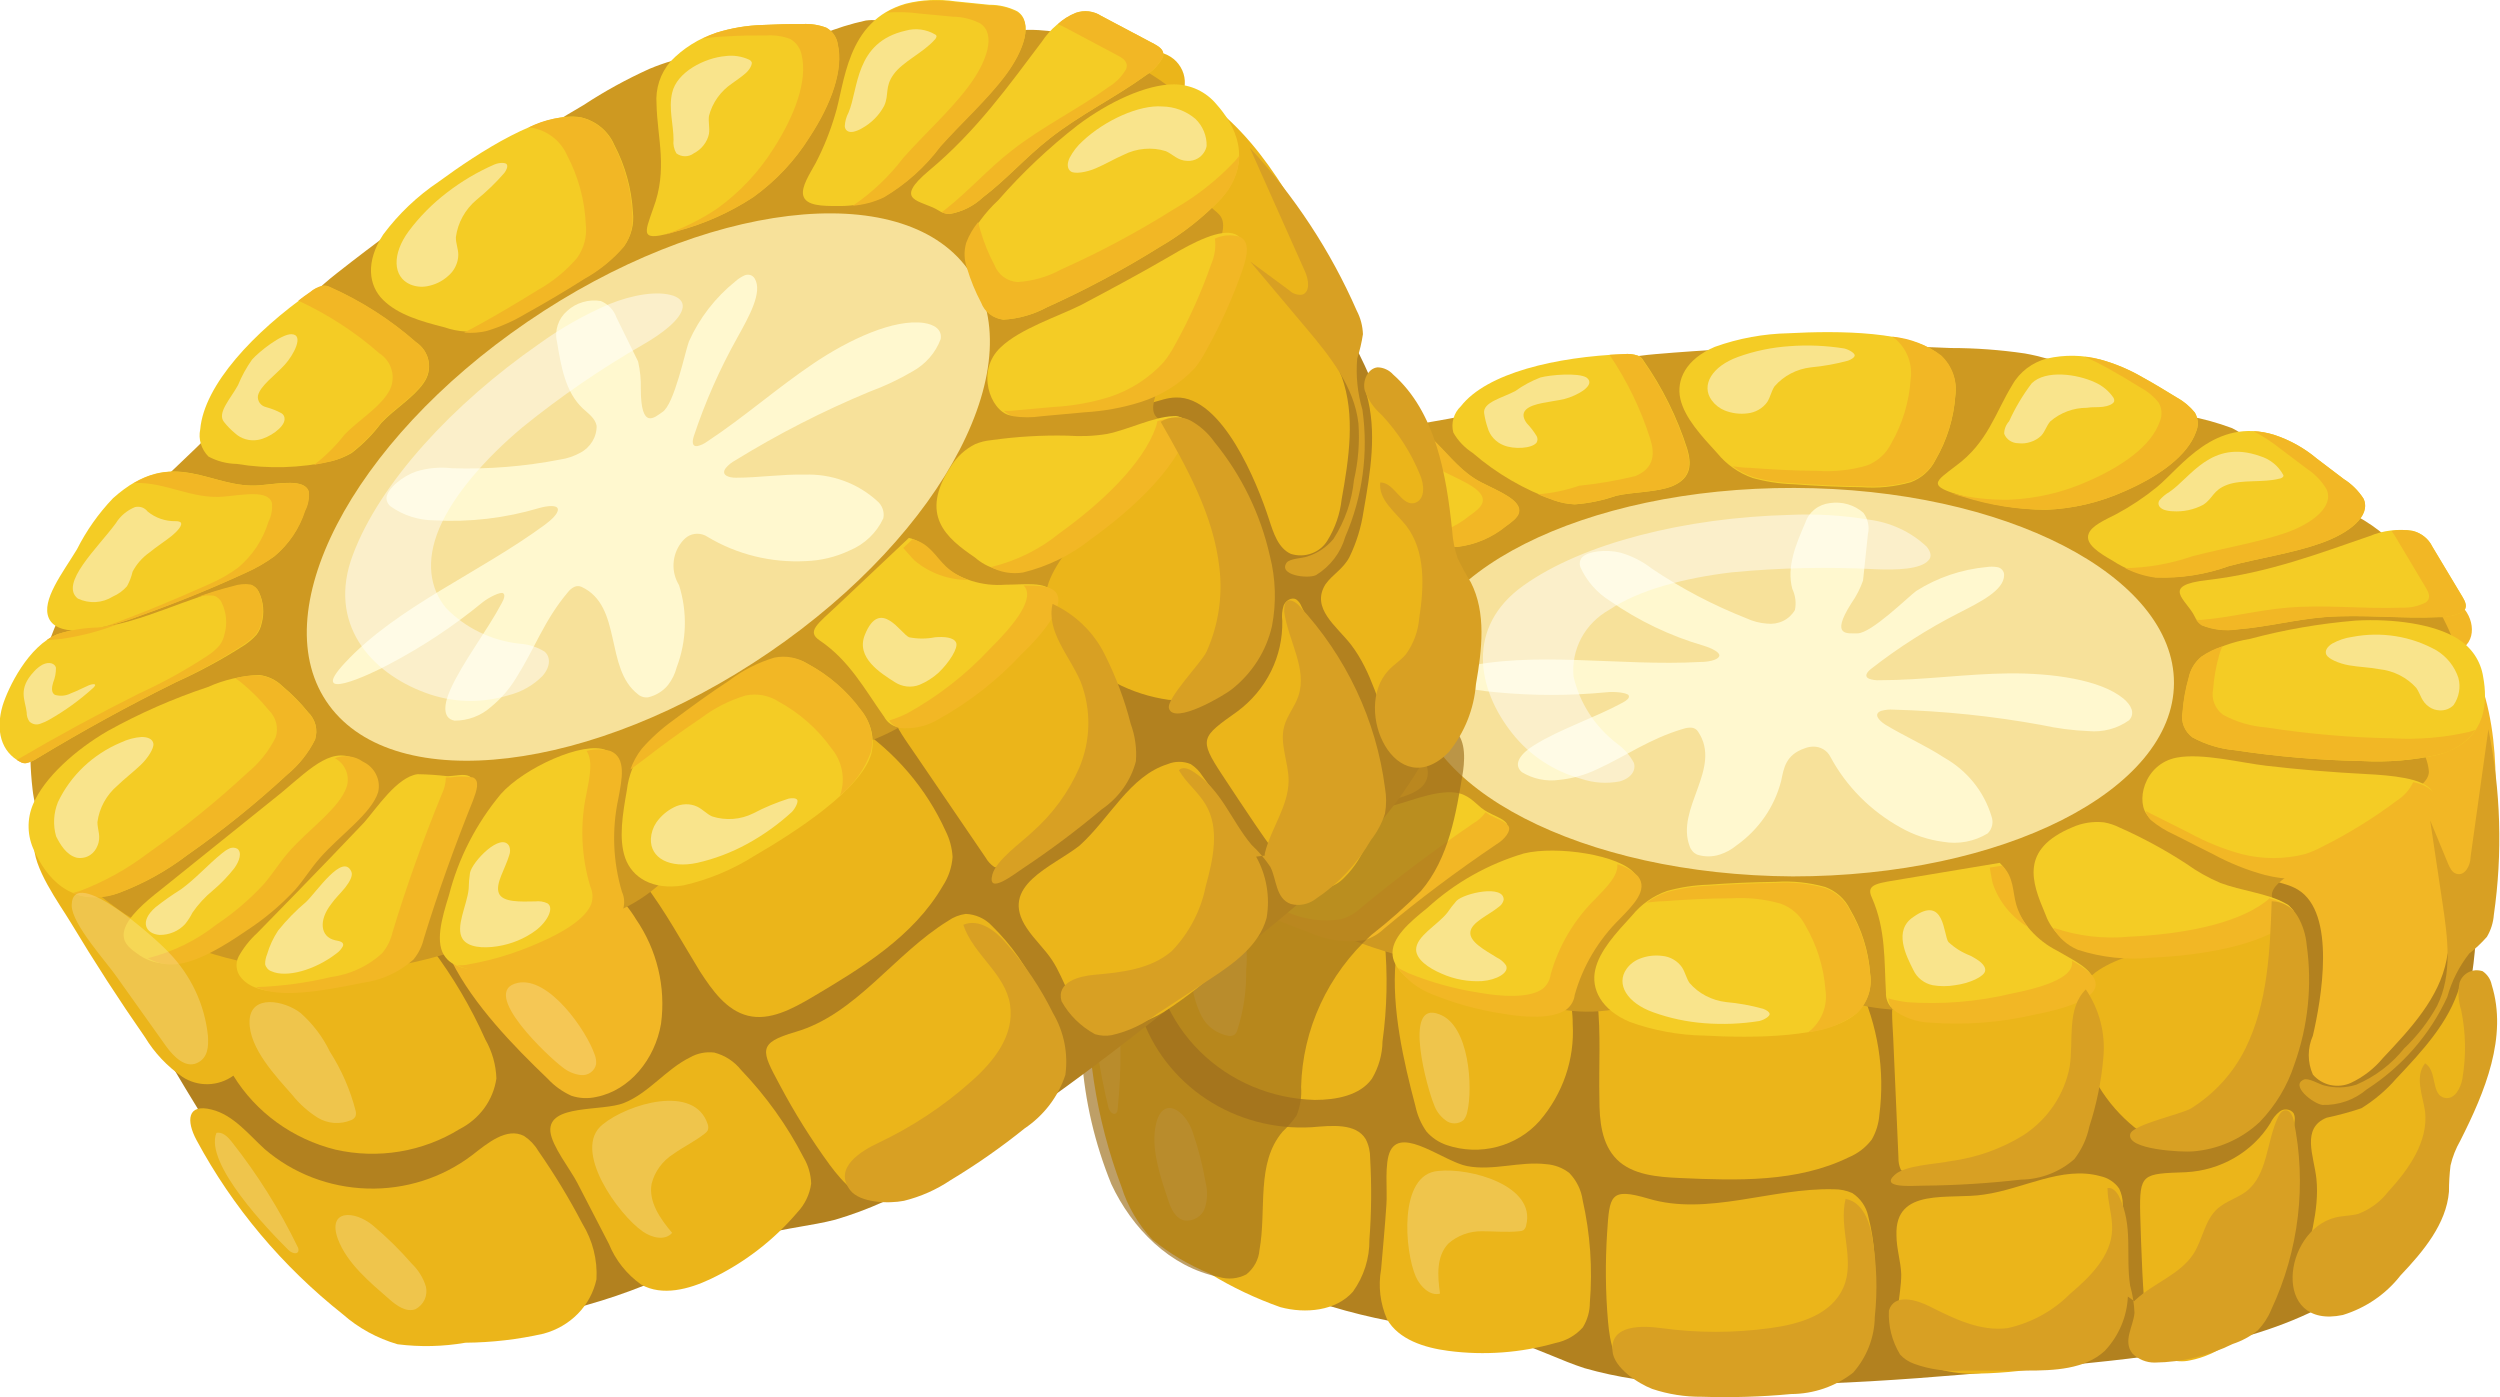 <svg width="34" height="19" viewBox="0 0 34 19" fill="none" xmlns="http://www.w3.org/2000/svg">
<rect x="0" y="0" width="34" height="19" fill="#333333" stroke="none"/>
<g clip-path="url(#clip0_2_3246)">
<rect width="34" height="19" fill="white"/>
<path d="M15.225 15.351C15.258 15.736 15.39 16.107 15.607 16.431C15.784 16.639 15.998 16.814 16.24 16.946C17.175 17.508 18.22 17.878 19.309 18.034C19.75 18.074 20.189 18.147 20.618 18.254C20.938 18.352 21.234 18.505 21.549 18.607C21.994 18.734 22.453 18.803 22.916 18.812C24.603 18.893 26.293 18.736 27.975 18.579C29.264 18.457 30.599 18.324 31.719 17.696C31.998 17.552 32.242 17.354 32.438 17.114C32.696 16.771 32.788 16.339 32.897 15.927C33.107 15.133 33.403 14.361 33.566 13.557C33.728 12.754 33.742 11.895 33.403 11.144C33.305 10.889 33.126 10.671 32.893 10.519C32.595 10.384 32.262 10.337 31.937 10.385C28.731 10.569 25.641 11.648 22.44 11.938C21.921 12.005 21.394 11.993 20.878 11.903C20.244 11.766 19.676 11.432 19.104 11.133C18.515 10.825 17.908 10.551 17.286 10.313C17.03 10.194 16.749 10.138 16.466 10.15C16.153 10.208 15.87 10.367 15.665 10.601C15.064 11.201 15.056 11.794 15.045 12.569C15.027 13.5 15.088 14.43 15.225 15.351Z" fill="#B2811F"/>
<path d="M31.503 16.029C31.549 16.466 31.396 16.898 31.312 17.334C31.278 17.452 31.288 17.578 31.34 17.689C31.38 17.743 31.435 17.785 31.499 17.811C31.562 17.837 31.632 17.845 31.7 17.835C31.835 17.812 31.963 17.758 32.073 17.678C32.368 17.478 32.614 17.218 32.792 16.915C32.961 16.582 33.112 16.24 33.245 15.892C33.424 15.568 33.576 15.23 33.702 14.883C33.839 14.392 33.769 13.871 33.702 13.367C33.702 13.344 33.697 13.32 33.686 13.299C33.676 13.277 33.661 13.259 33.642 13.243C33.554 13.194 33.476 13.321 33.451 13.415C33.308 13.903 32.943 14.294 32.589 14.669C32.453 14.826 32.293 14.962 32.115 15.072C31.96 15.124 31.802 15.167 31.642 15.201C31.293 15.343 31.47 15.724 31.503 16.029Z" fill="#EBB51A"/>
<path d="M29.192 18.049C29.194 18.142 29.217 18.233 29.26 18.317C29.32 18.393 29.401 18.452 29.495 18.484C29.588 18.517 29.689 18.523 29.786 18.501C29.968 18.465 30.14 18.39 30.289 18.281C30.438 18.173 30.56 18.034 30.646 17.875C30.817 17.555 30.93 17.209 30.981 16.852C31.081 16.32 31.157 15.787 31.207 15.247C31.213 15.211 31.209 15.174 31.193 15.14C31.183 15.126 31.169 15.114 31.154 15.105C31.138 15.097 31.121 15.091 31.103 15.089C31.085 15.087 31.067 15.088 31.049 15.093C31.032 15.098 31.016 15.107 31.002 15.118C30.948 15.161 30.905 15.216 30.876 15.277C30.756 15.47 30.588 15.632 30.388 15.747C30.188 15.863 29.962 15.93 29.729 15.942C29.136 15.964 29.094 15.953 29.107 16.52C29.123 17.035 29.138 17.537 29.192 18.049Z" fill="#EBB51A"/>
<path d="M25.792 16.8C25.792 16.985 25.851 17.153 25.857 17.332C25.857 17.633 25.739 17.951 25.857 18.228C25.999 18.551 26.41 18.669 26.771 18.682C27.137 18.683 27.502 18.651 27.861 18.586C28.025 18.57 28.185 18.526 28.333 18.457C28.498 18.357 28.628 18.212 28.706 18.04C28.962 17.535 28.92 16.945 28.87 16.378C28.87 16.304 28.853 16.232 28.821 16.165C28.761 16.078 28.667 16.017 28.561 15.995C28.041 15.853 27.517 16.171 26.983 16.246C26.517 16.32 25.767 16.137 25.792 16.8Z" fill="#EBB51A"/>
<path d="M21.869 17.971C21.894 18.258 21.957 18.579 22.205 18.736C22.381 18.828 22.58 18.869 22.779 18.854L24.286 18.891C24.474 18.907 24.665 18.887 24.846 18.832C25.075 18.728 25.253 18.541 25.339 18.311C25.421 18.083 25.468 17.844 25.477 17.602C25.521 17.244 25.497 16.882 25.406 16.533C25.378 16.408 25.301 16.298 25.192 16.226C25.113 16.191 25.027 16.173 24.939 16.174C24.091 16.152 23.219 16.544 22.414 16.3C21.896 16.148 21.89 16.258 21.857 16.764C21.831 17.166 21.834 17.57 21.869 17.971Z" fill="#EBB51A"/>
<path d="M18.783 17.262C18.742 17.491 18.77 17.726 18.863 17.94C19.02 18.219 19.374 18.33 19.699 18.372C20.186 18.436 20.682 18.399 21.154 18.265C21.299 18.236 21.43 18.161 21.526 18.053C21.589 17.951 21.622 17.835 21.622 17.716C21.66 17.25 21.628 16.78 21.524 16.322C21.505 16.184 21.441 16.055 21.343 15.953C21.254 15.883 21.144 15.841 21.029 15.833C20.672 15.79 20.307 15.927 19.953 15.859C19.643 15.8 19.077 15.327 18.911 15.646C18.823 15.812 18.871 16.2 18.855 16.385C18.836 16.678 18.808 16.97 18.783 17.262Z" fill="#EBB51A"/>
<path d="M15.515 13.792C15.671 14.262 15.984 14.669 16.406 14.948C16.828 15.226 17.334 15.361 17.844 15.33C18.108 15.308 18.441 15.271 18.574 15.493C18.615 15.573 18.635 15.662 18.634 15.752C18.655 16.121 18.652 16.491 18.624 16.86C18.627 17.112 18.549 17.359 18.4 17.567C18.169 17.829 17.756 17.87 17.412 17.777C17.078 17.659 16.757 17.507 16.456 17.323C16.171 17.206 15.906 17.049 15.67 16.856C15.479 16.651 15.336 16.407 15.253 16.143C14.9 15.205 14.749 14.208 14.808 13.212C14.825 12.926 14.963 12.749 15.19 12.989C15.395 13.197 15.437 13.532 15.515 13.792Z" fill="#EBB51A"/>
<path d="M31.455 14.086C31.418 14.169 31.399 14.259 31.399 14.35C31.399 14.441 31.418 14.53 31.455 14.614C31.516 14.685 31.599 14.735 31.692 14.756C31.785 14.776 31.883 14.767 31.97 14.728C32.141 14.648 32.291 14.531 32.41 14.387C32.782 13.993 33.174 13.572 33.274 13.05C33.281 12.985 33.3 12.923 33.329 12.865C33.386 12.796 33.456 12.738 33.536 12.693C33.807 12.486 33.855 12.115 33.884 11.783C33.968 10.769 34.035 9.683 33.511 8.802C33.713 8.636 33.608 8.279 33.369 8.165C33.245 8.118 33.11 8.101 32.977 8.115C32.844 8.128 32.717 8.172 32.605 8.242C32.141 8.519 31.774 8.925 31.553 9.406C31.306 9.873 31.13 10.372 30.867 10.83C30.702 11.116 30.475 11.461 30.675 11.786C30.821 12.023 31.037 11.971 31.249 12.098C31.78 12.416 31.568 13.602 31.455 14.086Z" fill="#F2B725"/>
<path d="M30.956 12.289C31.338 12.593 31.323 13.153 31.228 13.62C31.152 13.984 31.045 14.341 30.906 14.688C30.818 14.959 30.655 15.203 30.436 15.393C30.038 15.694 29.432 15.626 29.029 15.332C28.64 15.016 28.375 14.579 28.279 14.097C28.194 13.812 28.182 13.511 28.245 13.221C28.278 13.077 28.348 12.942 28.448 12.83C28.548 12.718 28.675 12.632 28.819 12.579L30.956 12.289Z" fill="#EBB51A"/>
<path d="M25.819 15.746C25.817 15.801 25.828 15.856 25.851 15.907C25.885 15.948 25.928 15.981 25.976 16.005C26.025 16.028 26.078 16.04 26.132 16.041C26.784 16.141 27.522 16.112 28.01 15.672C28.469 15.268 28.584 14.619 28.622 14.01C28.639 13.751 28.622 13.456 28.411 13.29C28.296 13.219 28.165 13.175 28.029 13.162C27.431 13.059 26.796 12.959 26.226 13.162C25.656 13.365 25.725 13.62 25.748 14.123L25.819 15.746Z" fill="#EBB51A"/>
<path d="M21.752 14.946C21.752 15.238 21.779 15.557 21.989 15.768C22.2 15.979 22.542 16.008 22.848 16.021C23.626 16.056 24.442 16.082 25.142 15.74C25.267 15.688 25.375 15.605 25.456 15.498C25.515 15.396 25.55 15.281 25.559 15.164C25.638 14.557 25.539 13.94 25.274 13.384C25.198 13.203 25.077 13.042 24.922 12.917C24.759 12.813 24.574 12.746 24.381 12.721C23.913 12.627 23.434 12.591 22.957 12.616C22.641 12.632 21.976 12.616 21.748 12.874C21.576 13.072 21.701 13.389 21.724 13.613C21.775 14.054 21.741 14.505 21.752 14.946Z" fill="#EBB51A"/>
<path d="M19.249 15.04C19.275 15.165 19.326 15.284 19.4 15.389C19.474 15.474 19.57 15.538 19.678 15.574C19.898 15.648 20.136 15.656 20.361 15.597C20.586 15.538 20.788 15.415 20.939 15.244C21.255 14.876 21.416 14.407 21.389 13.931C21.39 13.624 21.303 13.323 21.136 13.062C21.022 12.904 20.871 12.773 20.696 12.68C20.521 12.586 20.327 12.533 20.127 12.523C19.729 12.501 19.022 12.592 18.98 13.077C18.924 13.713 19.089 14.438 19.249 15.04Z" fill="#EBB51A"/>
<path d="M14.894 9.965C14.894 10.554 14.908 11.143 14.936 11.733C14.933 11.971 14.983 12.207 15.081 12.425C15.133 12.534 15.217 12.624 15.323 12.686C15.428 12.748 15.55 12.778 15.674 12.773C15.675 13.343 15.906 13.89 16.318 14.298C16.73 14.706 17.29 14.943 17.88 14.959C18.171 14.959 18.494 14.9 18.658 14.671C18.75 14.516 18.8 14.341 18.802 14.163C18.865 13.709 18.874 13.249 18.831 12.793C18.785 12.334 18.584 11.902 18.257 11.567C17.752 11.088 16.943 10.948 16.536 10.386C16.391 10.157 16.281 9.908 16.209 9.648C16.141 9.385 16.01 9.141 15.827 8.935C15.636 8.75 15.226 8.584 15.033 8.835C14.84 9.086 14.898 9.67 14.894 9.965Z" fill="#EBB51A"/>
<path d="M16.307 7.018C16.908 6.491 17.637 6.12 18.425 5.939C19.227 5.742 20.177 5.679 20.838 5.385C21.097 5.239 21.363 5.106 21.636 4.986C21.921 4.898 22.216 4.841 22.515 4.816C23.85 4.702 25.192 4.674 26.53 4.733C26.867 4.733 27.204 4.758 27.538 4.807C28.415 4.964 28.924 5.446 29.759 5.657C29.962 5.695 30.16 5.75 30.352 5.821C30.748 6.006 30.677 6.338 30.985 6.56C31.232 6.696 31.495 6.806 31.767 6.887C32.532 7.188 32.838 7.697 33.105 8.18C33.337 8.599 33.57 9.04 33.369 9.472C33.237 9.749 32.922 10.015 32.987 10.298C33.012 10.361 33.028 10.428 33.033 10.495C33.033 10.627 32.863 10.737 32.708 10.841L31.178 11.868C31.039 11.96 30.893 12.063 30.897 12.18C30.901 12.296 31.088 12.451 30.947 12.549C30.878 12.591 30.801 12.62 30.721 12.634C29.956 12.819 28.989 12.867 28.503 13.221C28.416 13.298 28.322 13.366 28.222 13.426C28.044 13.501 27.856 13.55 27.664 13.574C26.785 13.726 25.733 13.864 24.987 13.574C24.834 13.5 24.673 13.441 24.507 13.4C24.269 13.371 24.027 13.382 23.792 13.432L22.045 13.711C21.797 13.764 21.542 13.773 21.291 13.738C21.158 13.705 21.029 13.654 20.909 13.589C20.175 13.242 19.162 13.09 18.372 12.776C17.17 12.269 16.183 11.38 15.575 10.257C15.286 9.638 15.08 8.859 15.397 8.237C15.622 7.781 15.93 7.368 16.307 7.018Z" fill="#CE9921"/>
<path d="M27.196 11.735C27.36 11.895 27.337 12.085 27.387 12.265C27.488 12.551 27.7 12.789 27.978 12.93C28.19 13.055 28.467 13.181 28.465 13.345C28.465 13.556 28.016 13.681 27.633 13.757C27.172 13.867 26.696 13.906 26.222 13.871C26.035 13.865 25.854 13.8 25.708 13.687C25.667 13.633 25.646 13.568 25.649 13.502C25.624 13.064 25.649 12.643 25.458 12.209C25.366 12.014 25.547 12.012 25.911 11.949L27.196 11.735Z" fill="#F4CC25"/>
<path d="M28.184 11.251C28.318 11.191 28.467 11.168 28.614 11.184C28.687 11.197 28.757 11.22 28.823 11.253C29.14 11.393 29.445 11.559 29.735 11.748C29.878 11.851 30.033 11.938 30.197 12.008C30.474 12.113 30.847 12.152 31.077 12.283C31.1 12.293 31.122 12.307 31.14 12.326C31.157 12.344 31.171 12.365 31.18 12.388C31.18 12.438 31.14 12.484 31.086 12.525C30.687 12.826 29.939 12.963 29.238 12.992C28.896 13.025 28.552 12.985 28.228 12.876C28.13 12.831 28.043 12.767 27.971 12.688C27.899 12.61 27.845 12.518 27.811 12.418C27.631 11.995 27.469 11.55 28.184 11.251Z" fill="#F4CC25"/>
<path d="M32.176 10.527C32.526 10.545 32.952 10.582 33.073 10.752C33.161 10.88 33.021 11.016 32.882 11.121C32.569 11.36 32.235 11.571 31.884 11.751C31.806 11.794 31.724 11.829 31.639 11.857C31.355 11.93 31.056 11.93 30.773 11.857C30.526 11.79 30.288 11.694 30.065 11.572L29.543 11.31C29.427 11.259 29.319 11.192 29.224 11.11C29.033 10.926 29.151 10.388 29.606 10.303C29.954 10.239 30.474 10.374 30.82 10.414C31.264 10.466 31.719 10.503 32.176 10.527Z" fill="#F4CC25"/>
<path d="M19.909 10.811C20.049 10.874 20.1 10.974 20.232 11.044C20.32 11.094 20.444 11.133 20.488 11.195C20.532 11.258 20.433 11.38 20.324 11.447C19.777 11.816 19.267 12.199 18.794 12.595C18.719 12.666 18.627 12.718 18.527 12.747C18.271 12.786 18.009 12.749 17.775 12.642C17.175 12.418 16.521 12.146 16.462 11.768C16.452 11.719 16.459 11.668 16.48 11.623C16.502 11.578 16.538 11.54 16.582 11.515C16.702 11.454 16.831 11.412 16.965 11.391L17.71 11.229C18.131 11.136 18.549 11.044 18.966 10.95C19.194 10.893 19.651 10.693 19.909 10.811Z" fill="#F4CC25"/>
<path d="M22.236 11.886C22.377 12.071 22.163 12.28 21.989 12.46C21.695 12.75 21.483 13.107 21.374 13.498C21.364 13.575 21.325 13.644 21.265 13.694C21.083 13.823 20.691 13.797 20.398 13.744C20.07 13.694 19.749 13.605 19.442 13.48C19.169 13.356 18.963 13.184 18.94 12.998C18.911 12.761 19.167 12.545 19.414 12.346C19.786 12.006 20.234 11.753 20.724 11.607C21.169 11.498 22.039 11.626 22.236 11.886Z" fill="#F4CC25"/>
<path d="M19.32 10.244C19.391 10.39 19.433 10.555 19.28 10.68C19.05 10.865 18.529 10.878 18.146 10.983C17.968 11.033 17.819 11.105 17.64 11.153C17.369 11.219 17.091 11.251 16.812 11.251C16.457 11.283 16.099 11.237 15.766 11.116C15.61 11.038 15.49 10.906 15.429 10.747C15.382 10.636 15.343 10.514 15.452 10.416C15.561 10.318 15.892 10.255 16.163 10.231L18.228 10.034C18.767 9.98 19.152 9.888 19.32 10.244Z" fill="#F4CC25"/>
<path d="M27.102 12.017C27.083 11.945 27.075 11.873 27.061 11.799L27.23 11.772C27.392 11.932 27.369 12.123 27.421 12.302C27.454 12.415 27.51 12.52 27.585 12.612C27.358 12.474 27.186 12.264 27.102 12.017Z" fill="#F2B725"/>
<path d="M26.255 13.908C26.066 13.903 25.885 13.838 25.738 13.724C25.704 13.682 25.684 13.631 25.681 13.578C25.765 13.602 25.852 13.619 25.939 13.63C26.412 13.663 26.888 13.624 27.348 13.515C27.731 13.439 28.176 13.314 28.18 13.103C28.182 13.091 28.182 13.079 28.18 13.066C28.348 13.162 28.503 13.264 28.501 13.388C28.501 13.598 28.054 13.724 27.67 13.799C27.207 13.907 26.729 13.944 26.255 13.908Z" fill="#F2B725"/>
<path d="M28.258 12.917C28.116 12.857 27.999 12.754 27.924 12.623H27.943C28.267 12.732 28.611 12.772 28.953 12.739C29.662 12.708 30.402 12.571 30.801 12.27C30.825 12.254 30.846 12.236 30.864 12.215C30.949 12.239 31.03 12.273 31.107 12.315C31.131 12.325 31.152 12.339 31.17 12.357C31.188 12.375 31.201 12.396 31.21 12.42C31.21 12.47 31.17 12.516 31.117 12.555C30.719 12.856 29.97 12.992 29.268 13.024C28.927 13.059 28.583 13.023 28.258 12.917Z" fill="#F2B725"/>
<path d="M30.8 11.899C30.553 11.832 30.317 11.736 30.094 11.615L29.57 11.351C29.454 11.299 29.346 11.232 29.249 11.151C29.216 11.117 29.192 11.075 29.18 11.029L29.253 11.066L29.779 11.33C30.001 11.452 30.238 11.547 30.484 11.615C30.768 11.688 31.067 11.688 31.35 11.615C31.435 11.587 31.517 11.552 31.595 11.509C31.95 11.331 32.287 11.122 32.602 10.885C32.697 10.824 32.772 10.738 32.819 10.638C32.933 10.655 33.038 10.709 33.115 10.793C33.205 10.92 33.063 11.057 32.924 11.162C32.612 11.4 32.279 11.611 31.928 11.792C31.849 11.834 31.766 11.87 31.681 11.897C31.393 11.973 31.088 11.974 30.8 11.899Z" fill="#F2B725"/>
<path d="M17.802 12.68C17.294 12.495 16.747 12.267 16.556 11.973C16.851 12.144 17.163 12.285 17.487 12.396C17.72 12.504 17.983 12.541 18.238 12.501C18.339 12.472 18.431 12.419 18.506 12.348C18.983 11.953 19.492 11.57 20.035 11.199C20.103 11.161 20.16 11.108 20.204 11.046L20.259 11.083C20.349 11.133 20.473 11.169 20.515 11.234C20.557 11.299 20.46 11.419 20.351 11.483C19.804 11.853 19.294 12.236 18.821 12.632C18.747 12.703 18.655 12.756 18.556 12.786C18.299 12.825 18.036 12.788 17.802 12.68Z" fill="#F2B725"/>
<path d="M20.431 13.785C20.102 13.735 19.781 13.646 19.475 13.521C19.287 13.449 19.125 13.324 19.012 13.162C19.058 13.188 19.108 13.212 19.157 13.236C19.464 13.361 19.785 13.45 20.113 13.5C20.41 13.554 20.798 13.58 20.98 13.448C21.04 13.399 21.079 13.329 21.089 13.253C21.198 12.862 21.41 12.505 21.704 12.217C21.846 12.069 22.012 11.908 21.995 11.753C22.103 11.783 22.201 11.84 22.278 11.919C22.421 12.104 22.207 12.313 22.031 12.495C21.737 12.784 21.525 13.141 21.416 13.532C21.407 13.608 21.368 13.678 21.306 13.727C21.115 13.864 20.727 13.838 20.431 13.785Z" fill="#F2B725"/>
<path d="M15.799 11.155C15.676 11.096 15.576 11.002 15.512 10.885C15.838 10.994 16.185 11.036 16.529 11.007C16.808 11.008 17.086 10.975 17.357 10.909C17.537 10.859 17.686 10.787 17.863 10.739C18.246 10.634 18.768 10.625 18.997 10.436C19.052 10.388 19.088 10.323 19.099 10.252C19.111 10.181 19.096 10.108 19.058 10.047C19.124 10.061 19.185 10.09 19.236 10.131C19.288 10.173 19.328 10.225 19.355 10.285C19.424 10.431 19.468 10.593 19.313 10.721C19.083 10.905 18.561 10.918 18.181 11.024C18.001 11.072 17.852 11.144 17.674 11.194C17.403 11.259 17.124 11.292 16.844 11.291C16.489 11.324 16.132 11.277 15.799 11.155Z" fill="#F2B725"/>
<path d="M30.025 7.888C30.84 7.794 31.532 7.529 32.226 7.291C32.41 7.214 32.613 7.189 32.811 7.219C32.869 7.233 32.923 7.26 32.969 7.296C33.016 7.333 33.053 7.379 33.079 7.432L33.49 8.117C33.53 8.185 33.568 8.264 33.49 8.322C33.39 8.372 33.279 8.396 33.166 8.392C32.648 8.416 32.124 8.351 31.612 8.392C31.211 8.425 30.838 8.525 30.436 8.558C30.27 8.584 30.1 8.564 29.945 8.501C29.901 8.471 29.867 8.43 29.847 8.383C29.735 8.152 29.369 7.962 30.025 7.888Z" fill="#F4CC25"/>
<path d="M30.927 5.913C31.142 5.984 31.34 6.095 31.511 6.239L31.876 6.516C31.984 6.584 32.075 6.675 32.143 6.781C32.251 7.014 31.952 7.249 31.57 7.385C31.187 7.522 30.73 7.589 30.317 7.697C29.999 7.812 29.661 7.864 29.321 7.851C29.11 7.818 28.908 7.741 28.731 7.625C28.551 7.522 28.348 7.396 28.407 7.256C28.448 7.149 28.627 7.071 28.778 6.994C28.975 6.889 29.161 6.765 29.333 6.625C29.664 6.353 30.117 5.67 30.927 5.913Z" fill="#F4CC25"/>
<path d="M27.368 5.234C27.417 5.146 27.485 5.07 27.566 5.008C27.647 4.947 27.74 4.901 27.84 4.876C28.079 4.822 28.328 4.826 28.564 4.889C28.766 4.944 28.959 5.026 29.138 5.13C29.301 5.219 29.456 5.315 29.605 5.406C29.7 5.458 29.784 5.529 29.851 5.612C29.874 5.652 29.887 5.697 29.89 5.742C29.892 5.788 29.883 5.833 29.865 5.875C29.752 6.192 29.371 6.473 28.89 6.682C28.555 6.833 28.192 6.918 27.823 6.933C27.442 6.929 27.063 6.866 26.702 6.748C26.194 6.608 26.32 6.551 26.597 6.338C27.035 6.019 27.138 5.607 27.368 5.234Z" fill="#F4CC25"/>
<path d="M16.781 6.737C16.961 6.786 17.133 6.859 17.291 6.955C17.798 7.201 18.544 7.265 19.127 7.461C19.206 7.482 19.279 7.519 19.341 7.57C19.356 7.588 19.368 7.609 19.375 7.631C19.382 7.653 19.384 7.676 19.381 7.699C19.369 7.842 19.301 7.974 19.19 8.069C19.153 8.108 19.106 8.137 19.054 8.154C18.986 8.173 18.915 8.182 18.844 8.181C18.494 8.182 18.144 8.157 17.798 8.107C17.1 8.028 16.389 7.975 15.676 7.949C15.62 7.951 15.564 7.943 15.511 7.925C15.486 7.912 15.466 7.892 15.454 7.867C15.305 7.624 15.391 7.35 15.645 7.129C15.831 6.97 16.364 6.652 16.781 6.737Z" fill="#F4CC25"/>
<path d="M20.15 6.564C20.383 6.682 20.699 6.805 20.655 6.972C20.637 7.04 20.555 7.099 20.477 7.156C20.289 7.31 20.058 7.408 19.814 7.437C19.661 7.445 19.507 7.435 19.357 7.409C18.84 7.336 18.338 7.241 17.85 7.127C17.6 7.077 17.357 7 17.125 6.898C16.921 6.796 16.775 6.654 16.797 6.508C16.831 6.261 17.274 6.113 17.605 5.954C17.846 5.818 18.107 5.717 18.38 5.657C19.446 5.496 19.548 6.261 20.15 6.564Z" fill="#F4CC25"/>
<path d="M22.087 4.816C22.151 4.809 22.217 4.816 22.278 4.837C22.309 4.849 22.334 4.871 22.349 4.9C22.609 5.271 22.811 5.678 22.947 6.107C23.001 6.292 23.018 6.499 22.743 6.612C22.53 6.697 22.224 6.687 21.978 6.743C21.798 6.806 21.61 6.845 21.42 6.859C21.322 6.855 21.226 6.836 21.135 6.804C20.728 6.658 20.353 6.44 20.03 6.161C19.92 6.09 19.829 5.995 19.766 5.884C19.748 5.821 19.749 5.755 19.767 5.692C19.784 5.629 19.819 5.571 19.867 5.526C20.221 5.071 21.163 4.852 22.087 4.816Z" fill="#F4CC25"/>
<path d="M29.943 8.505C29.913 8.485 29.889 8.46 29.87 8.431H29.935C30.337 8.397 30.709 8.298 31.111 8.264C31.623 8.22 32.149 8.285 32.665 8.264C32.778 8.269 32.889 8.245 32.989 8.194C33.069 8.137 33.031 8.058 32.989 7.989L32.579 7.302C32.562 7.274 32.544 7.247 32.524 7.221C32.618 7.203 32.716 7.203 32.811 7.221C32.869 7.235 32.923 7.261 32.969 7.298C33.016 7.335 33.053 7.381 33.078 7.433L33.489 8.119C33.53 8.187 33.568 8.266 33.489 8.324C33.39 8.374 33.279 8.398 33.166 8.394C32.648 8.418 32.124 8.353 31.612 8.394C31.21 8.427 30.838 8.527 30.436 8.56C30.27 8.587 30.099 8.568 29.943 8.505Z" fill="#F2B725"/>
<path d="M29.316 7.856C29.171 7.837 29.03 7.793 28.901 7.727C29.212 7.721 29.52 7.667 29.813 7.566C30.226 7.457 30.685 7.382 31.065 7.254C31.446 7.127 31.752 6.885 31.639 6.65C31.574 6.542 31.485 6.449 31.379 6.379L31.012 6.102C30.898 6.011 30.776 5.932 30.646 5.864C30.742 5.868 30.837 5.885 30.927 5.914C31.142 5.984 31.34 6.095 31.511 6.239L31.876 6.516C31.984 6.584 32.075 6.675 32.144 6.782C32.251 7.014 31.952 7.249 31.57 7.385C31.188 7.522 30.731 7.589 30.318 7.698C29.998 7.814 29.657 7.868 29.316 7.856Z" fill="#F2B725"/>
<path d="M26.706 6.759C26.639 6.741 26.584 6.724 26.538 6.708C26.796 6.771 27.062 6.801 27.329 6.796C27.698 6.781 28.061 6.695 28.396 6.545C28.878 6.336 29.26 6.056 29.371 5.738C29.39 5.696 29.398 5.651 29.396 5.605C29.394 5.56 29.381 5.516 29.358 5.476C29.291 5.392 29.207 5.322 29.111 5.271C28.962 5.177 28.807 5.086 28.645 4.996C28.553 4.946 28.453 4.896 28.354 4.852C28.425 4.86 28.495 4.873 28.564 4.89C28.766 4.946 28.959 5.027 29.138 5.132C29.3 5.221 29.455 5.317 29.604 5.407C29.7 5.46 29.784 5.53 29.851 5.614C29.874 5.654 29.887 5.698 29.889 5.744C29.892 5.789 29.883 5.835 29.864 5.877C29.752 6.194 29.371 6.475 28.889 6.684C28.554 6.834 28.192 6.919 27.822 6.933C27.443 6.932 27.066 6.873 26.706 6.759Z" fill="#F2B725"/>
<path d="M16.793 6.818L16.611 6.724C16.668 6.722 16.725 6.726 16.781 6.737C16.961 6.786 17.133 6.859 17.291 6.955C17.377 6.995 17.465 7.03 17.555 7.06C17.293 7.007 17.037 6.926 16.793 6.818Z" fill="#F2B725"/>
<path d="M17.798 8.1C17.1 8.021 16.389 7.967 15.676 7.941C15.62 7.943 15.564 7.935 15.511 7.917C15.486 7.905 15.466 7.885 15.454 7.86C15.444 7.845 15.437 7.83 15.429 7.816C16.058 7.843 16.683 7.893 17.299 7.963C17.645 8.013 17.995 8.038 18.345 8.037C18.416 8.038 18.487 8.029 18.555 8.01C18.607 7.992 18.653 7.963 18.691 7.925C18.802 7.83 18.87 7.698 18.882 7.555C18.885 7.532 18.883 7.508 18.876 7.486C18.869 7.463 18.858 7.442 18.842 7.424C18.782 7.375 18.711 7.339 18.636 7.319C18.806 7.36 18.972 7.402 19.127 7.454C19.206 7.475 19.279 7.512 19.341 7.563C19.356 7.58 19.368 7.601 19.375 7.623C19.382 7.646 19.384 7.669 19.381 7.692C19.369 7.834 19.301 7.967 19.19 8.061C19.153 8.1 19.106 8.13 19.054 8.146C18.986 8.165 18.915 8.174 18.844 8.174C18.494 8.174 18.144 8.15 17.798 8.1Z" fill="#F2B725"/>
<path d="M19.356 7.406C18.84 7.332 18.337 7.238 17.852 7.123C17.68 7.083 17.509 7.04 17.352 6.987C17.84 7.099 18.343 7.195 18.857 7.269C19.008 7.294 19.161 7.303 19.314 7.295C19.561 7.268 19.794 7.171 19.983 7.016C20.064 6.959 20.144 6.9 20.163 6.831C20.207 6.667 19.892 6.543 19.656 6.425C19.274 6.24 19.083 5.849 18.727 5.642C19.492 5.673 19.626 6.298 20.155 6.565C20.389 6.684 20.704 6.807 20.66 6.974C20.643 7.042 20.561 7.101 20.482 7.158C20.294 7.312 20.064 7.41 19.819 7.439C19.664 7.445 19.509 7.434 19.356 7.406Z" fill="#F2B725"/>
<path d="M21.131 6.804C21.054 6.778 20.983 6.752 20.916 6.722C21.107 6.708 21.295 6.669 21.475 6.606C21.733 6.58 21.988 6.536 22.24 6.475C22.515 6.362 22.5 6.15 22.444 5.971C22.316 5.566 22.129 5.18 21.89 4.826L22.081 4.816C22.145 4.809 22.211 4.816 22.272 4.837C22.303 4.849 22.328 4.871 22.343 4.9C22.603 5.271 22.805 5.678 22.941 6.107C22.995 6.292 23.012 6.499 22.737 6.612C22.524 6.697 22.218 6.687 21.972 6.743C21.792 6.806 21.604 6.845 21.414 6.859C21.317 6.855 21.221 6.836 21.131 6.804Z" fill="#F2B725"/>
<path d="M24.381 11.919C27.239 11.919 29.56 10.75 29.566 9.291C29.572 7.832 27.262 6.643 24.404 6.636C21.546 6.628 19.219 7.795 19.219 9.254C19.219 10.713 21.524 11.903 24.381 11.919Z" fill="#F7E19A"/>
<path d="M14.982 8.927C14.992 8.824 15.025 8.724 15.08 8.634C15.135 8.545 15.21 8.468 15.299 8.41C15.611 8.205 16.163 8.126 16.672 8.148C17.163 8.182 17.649 8.26 18.125 8.381C18.362 8.418 18.59 8.497 18.796 8.615C18.89 8.686 18.958 8.785 18.987 8.896C19.04 9.049 19.077 9.206 19.098 9.365C19.115 9.427 19.114 9.493 19.093 9.554C19.073 9.615 19.035 9.67 18.984 9.711C18.809 9.812 18.613 9.875 18.41 9.895C17.846 9.989 17.275 10.044 16.703 10.061C16.351 10.085 15.998 10.06 15.655 9.986C14.969 9.801 14.938 9.26 14.982 8.927Z" fill="#F4CC25"/>
<path d="M16.695 10.054C16.344 10.078 15.991 10.052 15.647 9.978C15.436 9.933 15.249 9.815 15.122 9.646C15.15 9.657 15.181 9.666 15.213 9.675C15.557 9.749 15.91 9.774 16.261 9.751C16.833 9.733 17.404 9.677 17.968 9.585C18.171 9.564 18.367 9.501 18.542 9.4C18.593 9.359 18.632 9.304 18.652 9.243C18.672 9.181 18.674 9.115 18.657 9.053C18.635 8.898 18.599 8.744 18.55 8.595C18.537 8.556 18.521 8.518 18.502 8.481C18.607 8.509 18.707 8.556 18.796 8.617C18.89 8.688 18.958 8.786 18.988 8.898C19.04 9.05 19.077 9.208 19.098 9.367C19.116 9.429 19.114 9.495 19.093 9.556C19.073 9.617 19.035 9.671 18.984 9.712C18.809 9.814 18.613 9.877 18.41 9.897C17.843 9.988 17.27 10.04 16.695 10.054Z" fill="#F2B725"/>
<path opacity="0.47" d="M15.596 8.562C15.938 8.358 16.348 8.287 16.743 8.362C16.839 8.375 16.932 8.404 17.018 8.447C17.091 8.49 17.131 8.549 17.106 8.602C17.081 8.656 16.944 8.723 16.81 8.747C16.676 8.771 16.531 8.778 16.399 8.804C16.207 8.827 16.032 8.92 15.909 9.064C15.854 9.153 15.854 9.249 15.749 9.326C15.709 9.354 15.662 9.371 15.613 9.374C15.578 9.376 15.543 9.371 15.51 9.359C15.477 9.347 15.447 9.328 15.422 9.304C15.382 9.252 15.353 9.192 15.339 9.128C15.324 9.065 15.323 8.999 15.336 8.935C15.375 8.785 15.467 8.653 15.596 8.562Z" fill="white"/>
<path d="M33.771 9.205C33.755 9.099 33.716 8.999 33.656 8.909C33.596 8.82 33.517 8.745 33.425 8.687C33.101 8.484 32.545 8.412 32.038 8.44C31.552 8.48 31.07 8.563 30.599 8.689C30.365 8.727 30.142 8.809 29.941 8.931C29.852 9.005 29.791 9.105 29.769 9.216C29.725 9.369 29.697 9.526 29.685 9.685C29.672 9.748 29.678 9.814 29.701 9.875C29.725 9.935 29.766 9.988 29.819 10.028C29.999 10.126 30.198 10.186 30.404 10.204C30.973 10.29 31.548 10.339 32.124 10.35C32.474 10.369 32.825 10.34 33.166 10.263C33.832 10.072 33.832 9.535 33.771 9.205Z" fill="#F4CC25"/>
<path d="M32.12 10.35C32.47 10.369 32.821 10.34 33.163 10.263C33.37 10.215 33.551 10.095 33.671 9.925L33.579 9.954C33.238 10.032 32.887 10.061 32.537 10.041C31.961 10.031 31.386 9.981 30.817 9.893C30.611 9.877 30.411 9.818 30.232 9.72C30.179 9.68 30.138 9.627 30.115 9.566C30.091 9.506 30.085 9.44 30.098 9.376C30.11 9.217 30.138 9.059 30.182 8.905C30.193 8.866 30.207 8.828 30.224 8.791C30.121 8.821 30.024 8.869 29.937 8.931C29.848 9.005 29.788 9.105 29.765 9.216C29.721 9.369 29.693 9.526 29.681 9.685C29.668 9.748 29.674 9.814 29.698 9.875C29.721 9.935 29.762 9.988 29.815 10.028C29.995 10.126 30.194 10.186 30.4 10.204C30.969 10.29 31.544 10.339 32.12 10.35Z" fill="#F2B725"/>
<path opacity="0.47" d="M33.138 8.846C32.791 8.651 32.383 8.586 31.99 8.662C31.895 8.675 31.803 8.706 31.719 8.752C31.65 8.795 31.612 8.854 31.64 8.907C31.669 8.961 31.809 9.024 31.945 9.048C32.08 9.072 32.225 9.075 32.359 9.101C32.554 9.122 32.734 9.213 32.862 9.356C32.922 9.443 32.929 9.541 33.038 9.615C33.079 9.643 33.127 9.659 33.178 9.661C33.213 9.663 33.249 9.658 33.282 9.646C33.315 9.633 33.345 9.614 33.369 9.589C33.406 9.535 33.431 9.474 33.442 9.411C33.454 9.347 33.451 9.282 33.434 9.219C33.383 9.065 33.279 8.933 33.138 8.846Z" fill="white"/>
<path d="M23.177 14.084C22.831 14.078 22.49 14.015 22.167 13.899C21.773 13.733 21.637 13.448 21.695 13.19C21.752 12.931 21.976 12.691 22.196 12.451C22.319 12.299 22.484 12.183 22.672 12.117C22.854 12.067 23.041 12.038 23.23 12.032C23.534 12.01 23.842 11.997 24.15 11.993C24.377 11.978 24.604 12.002 24.823 12.063C24.971 12.118 25.092 12.226 25.159 12.364C25.318 12.633 25.412 12.933 25.434 13.242C25.449 13.338 25.44 13.436 25.409 13.528C25.377 13.621 25.324 13.705 25.253 13.774C24.884 14.123 23.825 14.119 23.177 14.084Z" fill="#F4CC25"/>
<path d="M25.434 13.251C25.449 13.347 25.441 13.445 25.409 13.538C25.377 13.63 25.324 13.714 25.253 13.783C25.059 13.925 24.829 14.014 24.587 14.04C24.609 14.025 24.628 14.008 24.645 13.993C24.716 13.925 24.769 13.841 24.801 13.748C24.832 13.656 24.841 13.558 24.826 13.461C24.803 13.152 24.709 12.852 24.551 12.582C24.482 12.447 24.362 12.341 24.215 12.289C23.996 12.227 23.769 12.203 23.542 12.217C23.234 12.217 22.926 12.235 22.622 12.257C22.546 12.257 22.469 12.268 22.395 12.276C22.478 12.213 22.572 12.164 22.672 12.132C22.854 12.082 23.041 12.053 23.23 12.047C23.534 12.025 23.842 12.012 24.15 12.008C24.377 11.992 24.605 12.016 24.823 12.078C24.971 12.132 25.092 12.24 25.159 12.379C25.317 12.646 25.411 12.944 25.434 13.251Z" fill="#F2B725"/>
<path opacity="0.47" d="M22.481 13.766C22.127 13.639 21.974 13.384 22.121 13.177C22.165 13.115 22.227 13.067 22.299 13.039C22.396 13 22.501 12.987 22.605 13C22.659 13.005 22.712 13.021 22.759 13.049C22.806 13.076 22.846 13.113 22.876 13.157C22.92 13.225 22.932 13.301 22.978 13.369C23.103 13.513 23.28 13.605 23.473 13.628C23.644 13.643 23.814 13.674 23.98 13.72C24.025 13.737 24.064 13.762 24.067 13.79C24.071 13.818 24.001 13.868 23.926 13.886C23.681 13.925 23.432 13.935 23.184 13.916C22.944 13.898 22.707 13.848 22.481 13.766Z" fill="white"/>
<path d="M24.329 4.532C23.985 4.539 23.645 4.601 23.322 4.717C22.928 4.883 22.794 5.167 22.853 5.426C22.913 5.684 23.136 5.925 23.356 6.165C23.481 6.318 23.647 6.434 23.836 6.501C24.018 6.551 24.205 6.58 24.394 6.586C24.698 6.608 25.006 6.623 25.314 6.626C25.541 6.643 25.769 6.62 25.987 6.558C26.134 6.503 26.254 6.395 26.322 6.257C26.479 5.988 26.571 5.688 26.593 5.38C26.606 5.283 26.595 5.184 26.562 5.092C26.529 5 26.474 4.916 26.402 4.848C26.037 4.495 24.977 4.497 24.329 4.532Z" fill="#F4CC25"/>
<path d="M26.593 5.367C26.606 5.27 26.595 5.172 26.562 5.079C26.529 4.987 26.474 4.903 26.402 4.835C26.208 4.691 25.977 4.602 25.735 4.578L25.794 4.624C25.867 4.692 25.922 4.776 25.955 4.868C25.988 4.961 25.999 5.059 25.985 5.156C25.965 5.464 25.874 5.764 25.719 6.034C25.651 6.171 25.531 6.279 25.383 6.333C25.165 6.395 24.938 6.419 24.712 6.403C24.404 6.403 24.096 6.384 23.79 6.362C23.715 6.362 23.639 6.351 23.564 6.342C23.648 6.405 23.741 6.454 23.842 6.488C24.023 6.538 24.211 6.567 24.4 6.573C24.704 6.595 25.012 6.61 25.32 6.613C25.546 6.631 25.774 6.607 25.993 6.545C26.14 6.49 26.259 6.382 26.327 6.244C26.482 5.974 26.573 5.675 26.593 5.367Z" fill="#F2B725"/>
<path opacity="0.47" d="M23.635 4.855C23.283 4.983 23.13 5.238 23.279 5.444C23.324 5.506 23.386 5.554 23.457 5.583C23.554 5.621 23.66 5.635 23.763 5.622C23.817 5.617 23.87 5.6 23.917 5.573C23.964 5.547 24.004 5.51 24.035 5.467C24.079 5.396 24.088 5.323 24.134 5.254C24.259 5.11 24.436 5.018 24.629 4.996C24.8 4.98 24.969 4.95 25.134 4.905C25.18 4.887 25.22 4.863 25.224 4.835C25.228 4.807 25.155 4.757 25.081 4.739C24.835 4.7 24.586 4.689 24.339 4.708C24.098 4.724 23.861 4.773 23.635 4.855Z" fill="white"/>
<path d="M19.855 9.086C20.846 8.843 22.027 9.064 23.121 9.003C23.226 9.003 23.35 8.981 23.379 8.929C23.408 8.878 23.283 8.817 23.174 8.783C22.716 8.65 22.284 8.443 21.895 8.172C21.719 8.062 21.581 7.905 21.496 7.72C21.487 7.699 21.483 7.676 21.485 7.654C21.487 7.631 21.495 7.609 21.507 7.59C21.584 7.492 21.849 7.47 22.033 7.515C22.191 7.559 22.337 7.633 22.465 7.733C22.867 8.004 23.299 8.231 23.754 8.41C23.84 8.45 23.933 8.474 24.029 8.481C24.105 8.49 24.181 8.478 24.25 8.445C24.318 8.412 24.374 8.36 24.411 8.296C24.431 8.199 24.418 8.098 24.375 8.008C24.295 7.707 24.425 7.402 24.553 7.107C24.576 7.036 24.62 6.974 24.679 6.927C24.738 6.88 24.81 6.851 24.886 6.842C24.967 6.83 25.051 6.835 25.13 6.858C25.209 6.881 25.282 6.921 25.343 6.975C25.373 7.016 25.395 7.063 25.405 7.113C25.416 7.163 25.416 7.214 25.404 7.263L25.337 7.897C25.298 8.006 25.245 8.11 25.178 8.205C24.886 8.665 25.132 8.61 25.26 8.614C25.451 8.614 25.953 8.115 26.061 8.037C26.348 7.855 26.676 7.744 27.017 7.712C27.064 7.705 27.111 7.705 27.157 7.712C27.184 7.715 27.21 7.728 27.228 7.748C27.247 7.769 27.257 7.794 27.256 7.821C27.256 8.03 26.924 8.191 26.637 8.338C26.215 8.553 25.816 8.808 25.446 9.097C25.394 9.138 25.348 9.197 25.417 9.23C25.464 9.247 25.514 9.254 25.564 9.251C26.155 9.251 26.734 9.164 27.323 9.158C27.912 9.153 28.566 9.243 28.878 9.5C28.985 9.589 29.042 9.701 28.956 9.795C28.797 9.909 28.6 9.961 28.404 9.943C28.189 9.934 27.975 9.906 27.765 9.86C27.099 9.738 26.425 9.669 25.748 9.651C25.692 9.647 25.637 9.653 25.584 9.668C25.474 9.709 25.549 9.795 25.637 9.853C25.891 10.008 26.193 10.141 26.438 10.302C26.752 10.478 26.983 10.765 27.084 11.101C27.099 11.141 27.102 11.184 27.093 11.225C27.084 11.266 27.063 11.304 27.033 11.334C26.852 11.445 26.634 11.486 26.423 11.448C26.22 11.421 26.025 11.355 25.849 11.255C25.441 11.029 25.109 10.695 24.893 10.292C24.872 10.25 24.838 10.214 24.797 10.19C24.755 10.165 24.707 10.153 24.658 10.154C24.62 10.155 24.583 10.162 24.547 10.176C24.279 10.266 24.259 10.457 24.224 10.619C24.134 10.972 23.919 11.283 23.616 11.498C23.55 11.553 23.473 11.595 23.39 11.622C23.289 11.655 23.18 11.655 23.079 11.622C23.056 11.611 23.035 11.596 23.019 11.577C23.002 11.558 22.989 11.537 22.981 11.513C22.78 10.996 23.429 10.449 23.094 9.951C23.085 9.936 23.073 9.924 23.059 9.915C23.045 9.906 23.029 9.9 23.012 9.897C22.974 9.894 22.935 9.898 22.899 9.91C22.431 10.047 22.121 10.279 21.716 10.464C21.557 10.54 21.385 10.588 21.209 10.606C21.031 10.632 20.849 10.594 20.697 10.501C20.565 10.385 20.697 10.237 20.869 10.132C21.215 9.916 21.689 9.762 22.066 9.557C22.115 9.531 22.169 9.494 22.15 9.457C22.131 9.421 21.958 9.402 21.848 9.415C21.35 9.463 20.848 9.463 20.351 9.415C20.033 9.389 19.15 9.258 19.855 9.086Z" fill="#FFF8CF"/>
<path opacity="0.47" d="M15.969 10.394C16.102 10.375 16.244 10.394 16.384 10.379C16.632 10.368 16.861 10.305 17.106 10.281C17.143 10.276 17.18 10.276 17.217 10.281C17.237 10.283 17.256 10.29 17.273 10.302C17.289 10.313 17.302 10.328 17.311 10.346C17.338 10.42 17.252 10.494 17.135 10.53C17.005 10.576 16.87 10.608 16.733 10.627C16.602 10.641 16.473 10.674 16.351 10.723C16.298 10.751 16.242 10.776 16.185 10.796C16.122 10.81 16.057 10.811 15.994 10.8C15.931 10.789 15.871 10.766 15.818 10.732C15.674 10.627 15.678 10.442 15.969 10.394Z" fill="white"/>
<path opacity="0.47" d="M18.464 11.397C18.464 11.452 18.374 11.496 18.282 11.524C18.19 11.552 18.091 11.572 17.997 11.602C17.737 11.688 17.642 11.88 17.787 12.021C17.827 12.06 17.881 12.104 17.837 12.141C17.796 12.164 17.75 12.176 17.703 12.176C17.343 12.202 16.963 12.085 16.84 11.91C16.826 11.893 16.816 11.873 16.812 11.852C16.808 11.831 16.81 11.809 16.818 11.788C16.841 11.75 16.873 11.717 16.911 11.692C16.998 11.617 17.097 11.554 17.204 11.508C17.376 11.455 17.554 11.418 17.733 11.399C17.927 11.365 18.5 11.129 18.464 11.397Z" fill="white"/>
<path opacity="0.47" d="M20.45 12.239C20.44 12.279 20.415 12.314 20.379 12.337C20.241 12.449 20.012 12.542 19.997 12.675C19.982 12.808 20.188 12.918 20.356 13.022C20.407 13.046 20.451 13.083 20.482 13.129C20.53 13.229 20.354 13.328 20.155 13.343C19.968 13.353 19.78 13.319 19.609 13.243C19.418 13.162 19.263 13.046 19.259 12.917C19.259 12.732 19.544 12.586 19.681 12.416C19.72 12.359 19.762 12.304 19.808 12.252C19.913 12.146 20.458 12.025 20.45 12.239Z" fill="white"/>
<path opacity="0.47" d="M26.498 12.811C26.583 12.891 26.684 12.954 26.794 12.996C26.905 13.053 27.01 13.123 26.998 13.203C26.987 13.282 26.782 13.375 26.587 13.399C26.488 13.416 26.385 13.416 26.285 13.399C26.228 13.387 26.175 13.363 26.129 13.327C26.084 13.292 26.047 13.247 26.023 13.195C25.922 12.996 25.746 12.652 26.023 12.47C26.45 12.165 26.429 12.717 26.498 12.811Z" fill="white"/>
<path opacity="0.47" d="M18.225 5.947C18.329 5.898 18.448 5.885 18.561 5.908C18.645 5.934 18.657 5.995 18.672 6.045C18.718 6.171 18.807 6.279 18.924 6.349C18.944 6.362 18.965 6.375 18.97 6.392C18.988 6.44 18.873 6.469 18.779 6.477C18.655 6.477 18.527 6.477 18.397 6.497C18.282 6.503 18.17 6.534 18.07 6.588C18.011 6.626 17.982 6.678 17.904 6.706C17.829 6.727 17.751 6.732 17.674 6.721C17.591 6.718 17.51 6.696 17.437 6.657C17.365 6.617 17.304 6.561 17.259 6.493C17.146 6.194 17.85 6.083 18.225 5.947Z" fill="white"/>
<path opacity="0.47" d="M16.248 6.975C16.295 6.963 16.344 6.958 16.393 6.962C16.494 6.974 16.54 7.038 16.521 7.088C16.502 7.138 16.437 7.184 16.385 7.228C16.334 7.273 16.29 7.328 16.319 7.378C16.369 7.43 16.436 7.464 16.51 7.472C16.594 7.491 16.686 7.5 16.772 7.515C16.816 7.515 16.865 7.541 16.844 7.561C16.829 7.57 16.812 7.576 16.794 7.577C16.558 7.613 16.318 7.623 16.079 7.609C16.035 7.608 15.991 7.601 15.947 7.59C15.921 7.585 15.897 7.572 15.877 7.555C15.858 7.537 15.844 7.514 15.837 7.489C15.835 7.447 15.846 7.406 15.869 7.371C15.944 7.223 15.93 7.049 16.248 6.975Z" fill="white"/>
<path opacity="0.47" d="M21.278 5.426C21.087 5.47 20.846 5.479 20.752 5.572C20.697 5.627 20.72 5.696 20.764 5.756C20.815 5.809 20.86 5.868 20.898 5.93C20.905 5.944 20.91 5.959 20.91 5.974C20.91 5.99 20.905 6.005 20.898 6.019C20.834 6.102 20.588 6.113 20.45 6.056C20.397 6.035 20.35 6.003 20.312 5.961C20.274 5.92 20.247 5.871 20.232 5.817C20.21 5.753 20.194 5.686 20.184 5.618C20.167 5.47 20.427 5.413 20.607 5.319C20.712 5.243 20.827 5.181 20.949 5.134C21.087 5.097 21.462 5.066 21.576 5.134C21.72 5.238 21.439 5.385 21.278 5.426Z" fill="white"/>
<path opacity="0.47" d="M28.494 5.201C28.594 5.246 28.68 5.317 28.741 5.406C28.752 5.422 28.756 5.442 28.752 5.461C28.737 5.498 28.668 5.524 28.597 5.533C28.526 5.542 28.454 5.533 28.381 5.546C28.198 5.546 28.021 5.612 27.884 5.731C27.83 5.793 27.817 5.864 27.76 5.926C27.719 5.965 27.67 5.994 27.616 6.011C27.562 6.029 27.505 6.035 27.448 6.028C27.406 6.028 27.366 6.015 27.331 5.992C27.297 5.969 27.271 5.937 27.257 5.899C27.257 5.836 27.281 5.776 27.324 5.729C27.407 5.546 27.51 5.373 27.632 5.212C27.823 5.027 28.247 5.086 28.494 5.201Z" fill="white"/>
<path opacity="0.47" d="M30.736 6.203C30.803 6.223 30.865 6.256 30.919 6.299C30.973 6.342 31.017 6.395 31.05 6.455C31.053 6.459 31.055 6.464 31.055 6.469C31.055 6.475 31.053 6.48 31.05 6.484C31.037 6.499 31.018 6.508 30.998 6.51C30.78 6.567 30.49 6.519 30.291 6.593C30.092 6.667 30.1 6.778 29.962 6.866C29.835 6.933 29.691 6.963 29.547 6.953C29.508 6.952 29.468 6.945 29.431 6.933C29.358 6.905 29.341 6.852 29.366 6.807C29.404 6.761 29.451 6.721 29.503 6.691C29.79 6.501 30.071 5.967 30.736 6.203Z" fill="white"/>
<path opacity="0.47" d="M24.327 7.003C24.689 6.986 25.051 7.007 25.408 7.066C25.707 7.102 25.987 7.231 26.203 7.435C26.253 7.496 26.279 7.568 26.228 7.62C26.123 7.744 25.788 7.753 25.52 7.742C24.864 7.707 24.205 7.721 23.551 7.784C22.909 7.86 22.285 8.024 21.888 8.292C21.725 8.383 21.593 8.516 21.506 8.677C21.42 8.839 21.383 9.02 21.4 9.201C21.483 9.561 21.691 9.882 21.989 10.111C22.086 10.181 22.165 10.27 22.22 10.373C22.253 10.47 22.192 10.58 22.029 10.627C21.853 10.661 21.671 10.649 21.502 10.591C21.131 10.489 20.805 10.274 20.57 9.978C20.083 9.369 19.936 8.525 20.714 7.967C21.53 7.382 22.932 7.04 24.327 7.003Z" fill="white"/>
<path d="M28.148 14.505C28.203 14.136 28.104 13.718 28.367 13.456C28.552 13.729 28.636 14.054 28.606 14.379C28.579 14.699 28.515 15.015 28.415 15.321C28.382 15.482 28.312 15.633 28.211 15.764C28.012 15.94 27.753 16.04 27.484 16.043C27.046 16.093 26.606 16.121 26.165 16.125C26.018 16.125 25.559 16.167 25.769 15.977C25.916 15.844 26.333 15.833 26.522 15.792C26.88 15.745 27.223 15.623 27.526 15.434C27.688 15.326 27.827 15.189 27.933 15.03C28.04 14.87 28.113 14.692 28.148 14.505Z" fill="#D8A023"/>
<path d="M30.538 14.259C30.841 13.644 30.872 12.939 30.895 12.257C30.967 12.259 31.037 12.278 31.098 12.313C31.16 12.349 31.211 12.399 31.247 12.459C31.317 12.58 31.359 12.714 31.371 12.852C31.448 13.399 31.39 13.956 31.203 14.477C31.109 14.768 30.948 15.035 30.733 15.258C30.487 15.49 30.166 15.632 29.824 15.659C29.696 15.672 28.91 15.639 28.972 15.421C29.008 15.293 29.673 15.151 29.799 15.074C30.119 14.873 30.374 14.591 30.538 14.259Z" fill="#D8A023"/>
<path d="M32.046 14.752C32.302 14.642 32.525 14.473 32.696 14.259C32.876 14.089 33.027 13.893 33.145 13.679C33.356 13.251 33.289 12.756 33.218 12.281C33.162 11.912 33.106 11.537 33.05 11.157C33.132 11.354 33.214 11.552 33.295 11.749C33.319 11.805 33.35 11.868 33.409 11.884C33.524 11.918 33.6 11.766 33.6 11.653L33.842 9.919C34.011 10.751 34.037 11.604 33.916 12.444C33.908 12.548 33.876 12.65 33.822 12.741C33.75 12.823 33.67 12.899 33.583 12.966C33.444 13.143 33.342 13.345 33.283 13.559C33.048 14.07 32.667 14.507 32.186 14.817C32.02 14.958 31.805 15.034 31.584 15.027C31.457 15.009 31.142 14.762 31.333 14.682C31.396 14.656 31.545 14.747 31.608 14.762C31.752 14.801 31.904 14.797 32.046 14.752Z" fill="#D8A023"/>
<path d="M22.469 18.889C22.687 18.962 22.916 18.998 23.146 18.996C23.55 19.009 23.955 18.997 24.358 18.959C24.666 18.958 24.964 18.855 25.203 18.668C25.389 18.456 25.493 18.189 25.497 17.912C25.536 17.552 25.524 17.188 25.463 16.83C25.427 16.608 25.329 16.346 25.1 16.305C25.002 16.699 25.234 17.135 25.071 17.508C24.909 17.881 24.475 18.008 24.077 18.062C23.584 18.13 23.084 18.13 22.591 18.062C22.347 18.029 21.893 18.008 21.93 18.374C21.947 18.601 22.278 18.815 22.469 18.889Z" fill="#D8A023"/>
<path d="M29.052 17.715C29.075 17.715 29.036 17.753 29.025 17.733C29.014 17.713 29.025 17.691 29.048 17.674C29.291 17.449 29.646 17.334 29.828 17.057C29.958 16.86 29.981 16.594 30.161 16.435C30.27 16.339 30.421 16.296 30.543 16.208C30.845 15.979 30.82 15.532 30.981 15.194C31.002 15.148 31.038 15.096 31.09 15.1C31.142 15.103 31.18 15.172 31.193 15.231C31.374 16.102 31.267 17.006 30.887 17.816C30.845 17.919 30.783 18.012 30.706 18.093C30.605 18.175 30.489 18.237 30.365 18.278C30.037 18.44 29.674 18.526 29.306 18.531C29.249 18.532 29.193 18.521 29.141 18.5C29.089 18.479 29.041 18.448 29.002 18.409C28.866 18.239 29.014 18.04 29.029 17.855C29.024 17.73 29.004 17.606 28.97 17.486C28.906 17.07 29.015 16.673 28.819 16.272C28.788 16.211 28.73 16.143 28.662 16.158C28.662 16.343 28.73 16.527 28.725 16.723C28.715 17.078 28.428 17.364 28.151 17.598C27.922 17.829 27.628 17.99 27.306 18.062C26.935 18.112 26.574 17.934 26.241 17.766C26.073 17.681 25.761 17.582 25.689 17.824C25.679 18.032 25.731 18.239 25.84 18.42C25.891 18.477 25.957 18.521 26.031 18.547C26.244 18.625 26.473 18.656 26.7 18.64H27.558C27.941 18.64 28.352 18.623 28.625 18.372C28.816 18.169 28.927 17.907 28.939 17.633L29.052 17.715Z" fill="#D8A023"/>
<path d="M31.862 17.884C32.175 17.788 32.449 17.6 32.646 17.347C32.958 17.018 33.27 16.645 33.306 16.206C33.306 16.087 33.313 15.969 33.327 15.851C33.354 15.732 33.4 15.618 33.461 15.511C33.797 14.847 34.107 14.099 33.887 13.393C33.872 13.318 33.828 13.252 33.763 13.208C33.731 13.198 33.698 13.194 33.665 13.196C33.632 13.199 33.599 13.208 33.57 13.223C33.541 13.238 33.515 13.259 33.494 13.284C33.473 13.309 33.458 13.338 33.449 13.369C33.425 13.492 33.433 13.619 33.472 13.739C33.536 14.046 33.541 14.363 33.488 14.673C33.465 14.8 33.382 14.959 33.249 14.931C33.057 14.893 33.151 14.562 32.981 14.461C32.837 14.645 32.948 14.893 32.981 15.116C33.027 15.523 32.761 15.901 32.476 16.211C32.372 16.345 32.232 16.448 32.071 16.509C31.97 16.536 31.862 16.533 31.761 16.558C31.046 16.736 30.891 18.088 31.862 17.884Z" fill="#D8A023"/>
<path opacity="0.22" d="M16.213 13.397C16.231 13.546 16.276 13.692 16.345 13.827C16.381 13.894 16.432 13.953 16.495 13.998C16.558 14.043 16.63 14.073 16.707 14.088C16.734 14.092 16.761 14.087 16.785 14.075C16.806 14.059 16.82 14.037 16.827 14.012C16.913 13.746 16.953 13.47 16.948 13.192C16.97 12.981 16.949 12.768 16.886 12.566C16.789 12.315 16.445 12.012 16.246 12.29C16.047 12.569 16.16 13.101 16.213 13.397Z" fill="white"/>
<path opacity="0.22" d="M15.881 16.302C15.919 16.427 15.98 16.571 16.11 16.599C16.17 16.606 16.23 16.592 16.28 16.561C16.331 16.53 16.369 16.483 16.387 16.427C16.422 16.316 16.425 16.197 16.397 16.084C16.357 15.849 16.297 15.617 16.219 15.391C16.118 15.096 15.81 14.891 15.72 15.293C15.649 15.613 15.777 15.993 15.881 16.302Z" fill="white"/>
<path opacity="0.22" d="M15.114 11.98C15.125 12.145 15.175 12.35 15.343 12.379C15.511 12.409 15.6 12.279 15.666 12.159C15.851 11.79 15.901 11.372 15.808 10.972C15.772 10.787 15.334 9.31 15.028 9.775C14.894 9.976 15.028 10.645 15.039 10.883C15.058 11.251 15.085 11.615 15.114 11.98Z" fill="white"/>
<path opacity="0.22" d="M15.074 15.059C15.085 15.109 15.137 15.173 15.179 15.14C15.193 15.125 15.2 15.105 15.2 15.085C15.255 14.551 15.252 14.013 15.188 13.48C15.177 13.399 15.154 13.295 15.074 13.277C14.722 13.522 14.988 14.712 15.074 15.059Z" fill="white"/>
<path opacity="0.22" d="M19.5 15.016C19.528 15.102 19.582 15.177 19.655 15.232C19.69 15.262 19.734 15.278 19.78 15.278C19.826 15.278 19.871 15.262 19.905 15.232C19.931 15.199 19.948 15.161 19.955 15.12C20.032 14.8 19.988 13.943 19.573 13.794C19.066 13.594 19.422 14.837 19.5 15.016Z" fill="white"/>
<path opacity="0.22" d="M19.257 17.367C19.316 17.497 19.448 17.63 19.584 17.593C19.551 17.358 19.53 17.089 19.697 16.913C19.822 16.802 19.987 16.742 20.157 16.745C20.326 16.745 20.494 16.762 20.662 16.745C20.681 16.744 20.699 16.74 20.716 16.732C20.738 16.715 20.752 16.691 20.756 16.664C20.893 16.123 19.991 15.877 19.561 15.925C19.014 15.966 19.102 17.02 19.257 17.367Z" fill="white"/>
<path opacity="0.67" d="M15.114 16.104C15.393 16.703 15.913 17.234 16.578 17.367C16.64 17.385 16.704 17.392 16.768 17.386C16.831 17.38 16.893 17.361 16.95 17.332C17.001 17.291 17.043 17.241 17.074 17.184C17.105 17.127 17.124 17.064 17.129 17C17.229 16.446 17.078 15.82 17.443 15.391C17.514 15.324 17.578 15.251 17.634 15.171C17.684 15.048 17.705 14.915 17.695 14.782C17.705 14.393 17.794 14.011 17.958 13.656C18.122 13.301 18.358 12.981 18.651 12.715C18.888 12.53 19.113 12.331 19.324 12.119C19.706 11.672 19.804 11.062 19.898 10.486C19.928 10.268 19.926 9.989 19.72 9.897C19.593 9.861 19.457 9.871 19.337 9.925L18.043 10.34C17.156 10.627 16.257 10.916 15.466 11.4C15.215 11.535 14.996 11.718 14.822 11.938C14.636 12.229 14.54 12.565 14.544 12.907C14.529 13.4 14.655 13.886 14.713 14.385C14.754 14.974 14.89 15.554 15.114 16.104Z" fill="#9E701D"/>
<path d="M4.212 17.179C4.447 17.501 4.761 17.761 5.126 17.936C5.389 18.024 5.668 18.061 5.946 18.045C7.054 18.028 8.145 17.78 9.145 17.318C9.539 17.109 9.951 16.933 10.376 16.789C10.699 16.699 11.036 16.671 11.359 16.588C11.807 16.456 12.235 16.263 12.628 16.016C14.104 15.153 15.448 14.076 16.788 13.003C17.813 12.183 18.871 11.323 19.465 10.143C19.622 9.856 19.72 9.542 19.752 9.219C19.783 8.769 19.622 8.333 19.488 7.904C19.228 7.079 19.056 6.226 18.748 5.417C18.44 4.608 17.983 3.832 17.282 3.35C17.061 3.179 16.788 3.083 16.506 3.075C16.179 3.088 15.888 3.285 15.622 3.483C13.011 5.431 10.982 8.1 8.431 10.132C8.033 10.476 7.582 10.758 7.093 10.966C6.481 11.195 5.816 11.21 5.166 11.26C4.498 11.317 3.833 11.414 3.177 11.55C2.893 11.586 2.623 11.692 2.394 11.858C2.159 12.088 2.008 12.386 1.963 12.706C1.786 13.574 2.105 14.11 2.524 14.806C3.02 15.639 3.584 16.433 4.212 17.179Z" fill="#B2811F"/>
<path d="M18.375 8.769C18.657 9.138 18.758 9.607 18.938 10.037C18.972 10.16 19.051 10.267 19.159 10.338C19.223 10.365 19.293 10.372 19.361 10.361C19.429 10.349 19.492 10.318 19.542 10.272C19.646 10.175 19.724 10.055 19.769 9.923C19.911 9.58 19.976 9.212 19.96 8.843C19.943 8.449 19.834 8.069 19.781 7.679C19.753 7.291 19.697 6.905 19.613 6.525C19.458 6.01 19.112 5.583 18.771 5.173C18.741 5.136 18.702 5.095 18.655 5.097C18.551 5.097 18.555 5.258 18.584 5.358C18.731 5.873 18.637 6.425 18.544 6.955C18.512 7.171 18.448 7.38 18.352 7.577C18.267 7.74 18.119 7.814 18.026 7.947C17.823 8.274 18.18 8.516 18.375 8.769Z" fill="#EBB51A"/>
<path d="M17.532 11.855C17.584 11.936 17.654 12.005 17.737 12.056C17.831 12.092 17.933 12.1 18.032 12.078C18.13 12.056 18.218 12.005 18.286 11.932C18.422 11.796 18.526 11.632 18.592 11.454C18.658 11.275 18.684 11.085 18.668 10.896C18.638 10.518 18.543 10.146 18.389 9.797C18.18 9.267 17.949 8.748 17.697 8.24C17.683 8.204 17.658 8.173 17.626 8.15C17.563 8.119 17.486 8.168 17.458 8.233C17.436 8.301 17.43 8.373 17.439 8.444C17.444 8.681 17.392 8.916 17.286 9.13C17.18 9.344 17.023 9.531 16.829 9.675C16.339 10.024 16.297 10.045 16.62 10.536C16.924 10.996 17.205 11.428 17.532 11.855Z" fill="#EBB51A"/>
<path d="M13.963 12.621C14.066 12.778 14.208 12.905 14.311 13.062C14.485 13.327 14.552 13.679 14.808 13.86C15.104 14.071 15.517 13.949 15.831 13.761C16.144 13.559 16.435 13.327 16.701 13.07C16.833 12.967 16.944 12.842 17.03 12.7C17.115 12.52 17.146 12.319 17.118 12.123C17.056 11.53 16.695 11.025 16.353 10.553C16.313 10.489 16.259 10.434 16.194 10.392C16.145 10.371 16.091 10.361 16.037 10.361C15.983 10.361 15.93 10.371 15.881 10.392C15.363 10.553 15.093 11.131 14.682 11.5C14.313 11.792 13.577 12.043 13.963 12.621Z" fill="#EBB51A"/>
<path d="M11.284 15.842C11.464 16.084 11.693 16.335 11.99 16.339C12.189 16.322 12.379 16.249 12.536 16.128L13.833 15.327C14.005 15.234 14.155 15.108 14.274 14.957C14.414 14.736 14.462 14.472 14.406 14.219C14.352 13.97 14.259 13.731 14.131 13.509C13.977 13.166 13.758 12.852 13.485 12.586C13.394 12.491 13.268 12.435 13.135 12.429C13.047 12.441 12.963 12.474 12.892 12.525C12.16 12.976 11.64 13.796 10.819 14.034C10.297 14.187 10.353 14.287 10.605 14.756C10.805 15.133 11.032 15.496 11.284 15.842Z" fill="#EBB51A"/>
<path d="M8.281 16.917C8.37 17.138 8.523 17.33 8.721 17.471C9.007 17.631 9.369 17.535 9.667 17.393C10.12 17.177 10.52 16.869 10.841 16.492C10.945 16.383 11.012 16.244 11.032 16.097C11.028 15.972 10.993 15.85 10.929 15.742C10.706 15.308 10.419 14.907 10.078 14.551C9.987 14.436 9.859 14.353 9.715 14.315C9.6 14.301 9.484 14.324 9.384 14.381C9.057 14.542 8.824 14.865 8.487 15C8.191 15.12 7.453 15.011 7.485 15.388C7.503 15.585 7.759 15.907 7.851 16.086L8.281 16.917Z" fill="#EBB51A"/>
<path d="M3.6 15.628C3.985 15.959 4.479 16.149 4.995 16.164C5.51 16.18 6.015 16.019 6.42 15.711C6.633 15.545 6.893 15.327 7.128 15.45C7.207 15.502 7.272 15.57 7.319 15.65C7.541 15.969 7.742 16.3 7.921 16.643C8.061 16.872 8.127 17.134 8.112 17.399C8.074 17.574 7.987 17.736 7.86 17.866C7.732 17.997 7.57 18.09 7.392 18.138C7.044 18.217 6.688 18.258 6.33 18.261C6.026 18.314 5.714 18.321 5.407 18.282C5.13 18.201 4.875 18.062 4.661 17.873C3.84 17.222 3.163 16.417 2.673 15.506C2.53 15.24 2.547 15.005 2.877 15.09C3.174 15.161 3.39 15.438 3.6 15.628Z" fill="#EBB51A"/>
<path d="M17.259 7.064C17.319 7.249 17.384 7.456 17.556 7.533C17.648 7.562 17.748 7.56 17.839 7.526C17.93 7.493 18.006 7.43 18.055 7.348C18.159 7.179 18.224 6.99 18.246 6.794C18.345 6.24 18.437 5.646 18.246 5.121C18.216 5.059 18.198 4.992 18.19 4.924C18.202 4.831 18.229 4.74 18.271 4.656C18.387 4.322 18.223 3.961 18.064 3.649C17.577 2.698 17.038 1.69 16.108 1.193C16.119 1.129 16.115 1.064 16.096 1.002C16.077 0.941 16.043 0.884 15.998 0.836C15.953 0.789 15.896 0.753 15.834 0.73C15.772 0.707 15.704 0.698 15.638 0.704C15.501 0.733 15.373 0.794 15.265 0.882C15.158 0.97 15.075 1.082 15.022 1.208C14.781 1.715 14.694 2.278 14.77 2.831C14.82 3.385 14.946 3.928 14.975 4.482C14.994 4.829 14.99 5.263 15.34 5.444C15.592 5.576 15.749 5.409 15.994 5.406C16.623 5.389 17.097 6.564 17.259 7.064Z" fill="#EBB51A"/>
<path d="M15.852 5.727C16.339 5.792 16.64 6.296 16.808 6.767C16.945 7.135 17.05 7.514 17.123 7.899C17.198 8.192 17.194 8.498 17.114 8.789C17.019 9.021 16.85 9.218 16.63 9.349C16.411 9.481 16.153 9.54 15.896 9.518C15.386 9.447 14.919 9.203 14.578 8.83C14.348 8.618 14.173 8.357 14.068 8.067C14.016 7.919 14.001 7.761 14.024 7.606C14.047 7.451 14.107 7.303 14.2 7.175L15.852 5.727Z" fill="#EBB51A"/>
<path d="M13.405 11.664C13.433 11.714 13.473 11.757 13.521 11.79C13.572 11.809 13.627 11.815 13.681 11.809C13.736 11.804 13.787 11.786 13.833 11.757C14.441 11.483 15.051 11.048 15.227 10.392C15.391 9.777 15.131 9.134 14.833 8.577C14.705 8.336 14.527 8.072 14.259 8.05C14.123 8.05 13.988 8.083 13.867 8.146C13.294 8.386 12.709 8.649 12.338 9.151C11.967 9.653 12.164 9.838 12.46 10.276L13.405 11.664Z" fill="#EBB51A"/>
<path d="M9.52 13.212C9.686 13.467 9.879 13.742 10.173 13.814C10.468 13.886 10.774 13.722 11.041 13.565C11.718 13.164 12.424 12.736 12.823 12.047C12.9 11.929 12.945 11.794 12.955 11.655C12.948 11.532 12.916 11.412 12.86 11.301C12.598 10.723 12.174 10.227 11.636 9.869C11.475 9.75 11.283 9.673 11.082 9.646C10.89 9.644 10.701 9.684 10.527 9.762C10.076 9.934 9.652 10.162 9.263 10.442C9.005 10.627 8.432 10.987 8.382 11.343C8.344 11.613 8.625 11.829 8.764 12.019C9.049 12.392 9.277 12.817 9.52 13.212Z" fill="#EBB51A"/>
<path d="M7.451 14.673C7.54 14.769 7.649 14.847 7.77 14.902C7.88 14.939 7.999 14.944 8.112 14.918C8.565 14.828 8.908 14.405 8.99 13.923C9.057 13.424 8.936 12.918 8.648 12.499C8.484 12.229 8.244 12.008 7.955 11.864C7.772 11.787 7.572 11.754 7.372 11.767C7.172 11.78 6.979 11.84 6.808 11.941C6.458 12.143 5.908 12.614 6.145 13.077C6.443 13.668 6.982 14.224 7.451 14.673Z" fill="#F2B725"/>
<path d="M0.965 12.551C1.284 13.082 1.62 13.601 1.973 14.108C2.101 14.319 2.274 14.502 2.48 14.645C2.583 14.713 2.705 14.748 2.829 14.745C2.954 14.742 3.074 14.701 3.174 14.629C3.48 15.128 3.98 15.49 4.562 15.635C4.848 15.7 5.145 15.709 5.435 15.661C5.725 15.613 6.002 15.509 6.25 15.356C6.384 15.288 6.499 15.19 6.587 15.07C6.674 14.95 6.73 14.812 6.751 14.667C6.745 14.481 6.693 14.299 6.6 14.136C6.405 13.698 6.16 13.283 5.87 12.898C5.585 12.518 5.174 12.243 4.705 12.121C4.015 11.973 3.252 12.305 2.602 12.019C2.349 11.891 2.117 11.726 1.914 11.531C1.711 11.337 1.463 11.194 1.189 11.114C0.927 11.057 0.487 11.131 0.463 11.461C0.438 11.792 0.807 12.289 0.965 12.551Z" fill="#EBB51A"/>
<path d="M0.541 9.136C0.753 8.34 1.165 7.606 1.74 6.999C2.313 6.379 3.078 5.797 3.474 5.153C3.64 4.885 3.73 4.621 3.931 4.353C4.122 4.118 4.34 3.904 4.581 3.716C5.644 2.88 6.766 2.115 7.938 1.428C8.222 1.241 8.522 1.077 8.833 0.936C9.663 0.589 10.363 0.737 11.183 0.464C11.374 0.385 11.573 0.323 11.775 0.279C12.211 0.223 12.336 0.561 12.72 0.591C13.005 0.575 13.287 0.527 13.561 0.449C14.378 0.296 14.917 0.58 15.401 0.861C15.829 1.106 16.269 1.37 16.332 1.86C16.372 2.179 16.249 2.598 16.462 2.809C16.511 2.861 16.578 2.898 16.611 2.96C16.674 3.082 16.599 3.271 16.525 3.448C16.281 4.04 16.032 4.631 15.777 5.219C15.71 5.38 15.643 5.552 15.712 5.653C15.781 5.755 16.024 5.79 15.963 5.965C15.928 6.039 15.879 6.107 15.819 6.165C15.269 6.752 14.481 7.334 14.263 7.919C14.231 8.035 14.189 8.148 14.137 8.257C14.031 8.42 13.903 8.568 13.754 8.697C13.091 9.319 12.276 10.026 11.492 10.174C11.321 10.194 11.153 10.231 10.99 10.285C10.77 10.393 10.571 10.537 10.401 10.71L9.074 11.927C8.896 12.11 8.685 12.259 8.451 12.368C8.321 12.411 8.186 12.436 8.049 12.444C7.237 12.54 6.294 12.966 5.451 13.123C5.051 13.195 4.644 13.218 4.239 13.192C3.338 13.168 2.462 12.907 1.705 12.435C1.12 12.041 0.518 11.461 0.442 10.728C0.381 10.196 0.414 9.658 0.541 9.136Z" fill="#CE9921"/>
<path d="M12.361 7.315C12.588 7.369 12.674 7.552 12.814 7.685C13.053 7.88 13.362 7.977 13.674 7.952C13.923 7.952 14.227 7.904 14.315 8.054C14.428 8.239 14.123 8.608 13.837 8.881C13.515 9.232 13.137 9.53 12.718 9.764C12.557 9.862 12.366 9.903 12.177 9.88C12.112 9.857 12.058 9.811 12.026 9.751C11.764 9.382 11.554 8.985 11.152 8.713C10.961 8.588 11.12 8.486 11.393 8.229L12.361 7.315Z" fill="#F4CC25"/>
<path d="M12.934 6.34C13.012 6.213 13.126 6.109 13.261 6.041C13.329 6.012 13.402 5.994 13.475 5.987C13.821 5.938 14.17 5.917 14.519 5.925C14.698 5.938 14.878 5.931 15.055 5.902C15.347 5.843 15.684 5.67 15.951 5.66C15.977 5.657 16.003 5.658 16.028 5.665C16.053 5.671 16.076 5.682 16.097 5.697C16.131 5.738 16.116 5.805 16.097 5.871C15.925 6.36 15.372 6.892 14.787 7.313C14.519 7.53 14.204 7.685 13.865 7.768C13.757 7.78 13.647 7.771 13.543 7.739C13.438 7.707 13.342 7.654 13.261 7.583C12.867 7.315 12.495 7.005 12.934 6.34Z" fill="#F4CC25"/>
<path d="M15.917 3.481C16.225 3.297 16.607 3.101 16.8 3.186C16.948 3.25 16.904 3.45 16.842 3.631C16.71 4.014 16.543 4.384 16.343 4.739C16.302 4.821 16.252 4.898 16.194 4.97C15.998 5.193 15.743 5.36 15.456 5.456C15.211 5.532 14.958 5.578 14.701 5.592L14.112 5.648C13.985 5.666 13.856 5.666 13.73 5.648C13.466 5.583 13.269 5.042 13.609 4.724C13.869 4.473 14.386 4.305 14.699 4.15C15.11 3.932 15.517 3.714 15.917 3.481Z" fill="#F4CC25"/>
<path d="M5.678 10.529C5.813 10.531 5.948 10.54 6.082 10.556C6.183 10.556 6.309 10.518 6.382 10.556C6.455 10.595 6.432 10.741 6.382 10.87C6.122 11.504 5.9 12.132 5.715 12.749C5.69 12.852 5.642 12.948 5.573 13.031C5.382 13.207 5.139 13.32 4.877 13.354C4.245 13.487 3.539 13.605 3.283 13.301C3.248 13.261 3.225 13.212 3.219 13.16C3.212 13.108 3.221 13.056 3.245 13.009C3.311 12.89 3.397 12.781 3.499 12.688L4.04 12.134C4.346 11.82 4.649 11.504 4.95 11.188C5.12 10.996 5.397 10.568 5.678 10.529Z" fill="#F4CC25"/>
<path d="M8.243 10.202C8.468 10.29 8.399 10.591 8.351 10.852C8.262 11.272 8.279 11.707 8.401 12.119C8.436 12.193 8.441 12.277 8.416 12.355C8.334 12.571 7.99 12.763 7.711 12.88C7.406 13.017 7.085 13.116 6.755 13.175C6.453 13.218 6.181 13.175 6.063 13.024C5.908 12.839 6.006 12.494 6.105 12.178C6.233 11.674 6.475 11.203 6.812 10.798C7.128 10.442 7.939 10.072 8.243 10.202Z" fill="#F4CC25"/>
<path d="M4.879 10.35C4.955 10.386 5.016 10.447 5.051 10.523C5.086 10.598 5.093 10.682 5.07 10.761C4.98 11.057 4.545 11.354 4.279 11.659C4.154 11.801 4.067 11.949 3.942 12.091C3.751 12.301 3.534 12.487 3.296 12.645C2.988 12.859 2.633 13.074 2.34 13.103C2.164 13.119 1.989 13.068 1.853 12.959C1.751 12.889 1.652 12.8 1.69 12.652C1.738 12.468 1.975 12.265 2.189 12.098L3.831 10.778C4.256 10.42 4.535 10.132 4.879 10.35Z" fill="#F4CC25"/>
<path d="M12.439 7.624C12.384 7.57 12.336 7.509 12.284 7.452L12.41 7.334C12.638 7.387 12.724 7.57 12.864 7.703C12.952 7.785 13.058 7.848 13.173 7.888C12.903 7.889 12.643 7.795 12.439 7.624Z" fill="#F2B725"/>
<path d="M12.762 9.783C12.601 9.88 12.41 9.921 12.221 9.899C12.168 9.881 12.123 9.846 12.093 9.799C12.176 9.773 12.257 9.741 12.336 9.703C12.759 9.469 13.141 9.171 13.467 8.82C13.75 8.54 14.058 8.181 13.945 7.993C13.938 7.982 13.93 7.971 13.921 7.962C14.112 7.962 14.303 7.962 14.37 8.071C14.481 8.255 14.179 8.625 13.89 8.9C13.565 9.25 13.184 9.548 12.762 9.783Z" fill="#F2B725"/>
<path d="M13.913 7.786C13.761 7.811 13.604 7.784 13.47 7.709H13.489C13.827 7.626 14.142 7.47 14.409 7.252C14.993 6.833 15.546 6.301 15.718 5.812C15.728 5.784 15.736 5.756 15.741 5.727C15.825 5.701 15.913 5.685 16.001 5.681C16.027 5.677 16.053 5.679 16.078 5.685C16.103 5.691 16.126 5.702 16.146 5.718C16.181 5.757 16.166 5.825 16.146 5.891C15.974 6.381 15.422 6.913 14.837 7.332C14.568 7.548 14.252 7.703 13.913 7.786Z" fill="#F2B725"/>
<path d="M15.506 5.47C15.262 5.547 15.009 5.592 14.753 5.607L14.162 5.661C14.035 5.68 13.906 5.68 13.78 5.661C13.732 5.647 13.688 5.622 13.653 5.588H13.736L14.326 5.535C14.586 5.521 14.843 5.475 15.091 5.398C15.375 5.305 15.629 5.141 15.827 4.924C15.885 4.851 15.935 4.774 15.978 4.693C16.176 4.338 16.342 3.967 16.475 3.585C16.521 3.477 16.538 3.36 16.523 3.245C16.628 3.196 16.747 3.187 16.858 3.219C17.005 3.284 16.961 3.483 16.9 3.664C16.767 4.047 16.6 4.417 16.401 4.772C16.359 4.854 16.309 4.931 16.252 5.003C16.05 5.22 15.793 5.381 15.506 5.47Z" fill="#F2B725"/>
<path d="M4.925 13.367C4.39 13.478 3.803 13.582 3.479 13.425C3.824 13.413 4.166 13.368 4.5 13.288C4.762 13.253 5.005 13.14 5.196 12.965C5.266 12.882 5.314 12.784 5.338 12.68C5.524 12.065 5.747 11.439 6.007 10.804C6.042 10.732 6.062 10.653 6.064 10.573H6.131C6.231 10.556 6.332 10.556 6.432 10.573C6.531 10.617 6.481 10.758 6.432 10.889C6.177 11.522 5.954 12.147 5.764 12.765C5.74 12.869 5.692 12.966 5.623 13.05C5.43 13.223 5.186 13.334 4.925 13.367Z" fill="#F2B725"/>
<path d="M7.761 12.896C7.456 13.034 7.135 13.134 6.805 13.194C6.607 13.232 6.401 13.21 6.218 13.129C6.269 13.129 6.325 13.129 6.38 13.114C6.711 13.055 7.032 12.956 7.336 12.819C7.615 12.7 7.961 12.508 8.042 12.292C8.067 12.215 8.062 12.131 8.028 12.056C7.904 11.644 7.886 11.209 7.977 10.789C8.017 10.58 8.069 10.344 7.977 10.213C8.082 10.184 8.194 10.184 8.3 10.213C8.525 10.303 8.457 10.604 8.409 10.863C8.319 11.283 8.336 11.718 8.459 12.13C8.493 12.204 8.498 12.288 8.474 12.366C8.384 12.588 8.04 12.78 7.761 12.896Z" fill="#F2B725"/>
<path d="M2.394 13.114C2.26 13.127 2.126 13.098 2.011 13.031C2.351 12.946 2.668 12.791 2.94 12.577C3.178 12.418 3.396 12.232 3.589 12.023C3.711 11.881 3.799 11.733 3.923 11.591C4.189 11.284 4.625 10.989 4.717 10.693C4.738 10.621 4.733 10.544 4.704 10.475C4.674 10.405 4.622 10.348 4.554 10.311C4.617 10.287 4.685 10.278 4.752 10.287C4.819 10.295 4.882 10.32 4.936 10.359C5.014 10.395 5.077 10.456 5.114 10.531C5.152 10.606 5.162 10.691 5.143 10.773C5.051 11.068 4.615 11.364 4.35 11.67C4.225 11.812 4.137 11.96 4.013 12.102C3.816 12.313 3.594 12.5 3.35 12.658C3.042 12.87 2.686 13.085 2.394 13.114Z" fill="#F2B725"/>
<path d="M12.64 2.316C13.28 1.782 13.72 1.162 14.169 0.567C14.281 0.397 14.441 0.261 14.63 0.175C14.687 0.155 14.748 0.148 14.808 0.155C14.868 0.163 14.926 0.183 14.976 0.216L15.701 0.6C15.771 0.639 15.848 0.689 15.812 0.785C15.758 0.881 15.681 0.963 15.586 1.023C15.162 1.33 14.682 1.562 14.273 1.886C13.949 2.139 13.689 2.44 13.366 2.685C13.241 2.803 13.082 2.882 12.909 2.911C12.856 2.908 12.805 2.891 12.762 2.861C12.527 2.717 12.127 2.744 12.64 2.316Z" fill="#F4CC25"/>
<path d="M12.319 0.05C12.538 -0.005 12.767 -0.015 12.992 0.018L13.454 0.065C13.588 0.064 13.719 0.095 13.837 0.155C14.055 0.303 13.927 0.68 13.678 1.014C13.43 1.348 13.08 1.66 12.789 1.987C12.583 2.263 12.323 2.497 12.024 2.676C11.829 2.762 11.616 2.805 11.401 2.802C11.189 2.802 10.955 2.802 10.923 2.654C10.898 2.536 11.011 2.368 11.095 2.214C11.202 2.007 11.289 1.791 11.355 1.568C11.491 1.143 11.504 0.284 12.319 0.05Z" fill="#F4CC25"/>
<path d="M8.929 1.417C8.912 1.206 8.98 0.997 9.12 0.835C9.29 0.657 9.504 0.523 9.742 0.445C9.944 0.382 10.154 0.346 10.367 0.34C10.558 0.331 10.736 0.325 10.914 0.327C11.024 0.321 11.134 0.338 11.237 0.377C11.278 0.401 11.314 0.433 11.341 0.472C11.368 0.511 11.385 0.556 11.392 0.602C11.472 0.947 11.306 1.411 11.009 1.863C10.811 2.181 10.552 2.458 10.244 2.68C9.925 2.889 9.571 3.047 9.199 3.145C8.69 3.3 8.765 3.18 8.883 2.837C9.086 2.301 8.938 1.876 8.929 1.417Z" fill="#F4CC25"/>
<path d="M0.788 8.623C0.966 8.567 1.151 8.537 1.339 8.534C1.912 8.473 2.57 8.119 3.174 7.98C3.251 7.954 3.333 7.947 3.413 7.958C3.436 7.965 3.458 7.977 3.477 7.993C3.495 8.009 3.51 8.029 3.52 8.05C3.585 8.185 3.598 8.337 3.558 8.481C3.547 8.535 3.523 8.587 3.489 8.632C3.442 8.685 3.387 8.732 3.327 8.772C3.03 8.963 2.718 9.132 2.394 9.277C1.757 9.592 1.126 9.938 0.509 10.311C0.463 10.343 0.411 10.366 0.356 10.379C0.328 10.383 0.299 10.376 0.275 10.361C0.015 10.226 -0.063 9.934 0.035 9.598C0.109 9.356 0.386 8.78 0.788 8.623Z" fill="#F4CC25"/>
<path d="M3.541 6.599C3.805 6.575 4.14 6.51 4.195 6.682C4.205 6.773 4.188 6.864 4.145 6.946C4.071 7.186 3.928 7.4 3.732 7.565C3.607 7.655 3.472 7.732 3.329 7.794C2.853 8.013 2.373 8.207 1.899 8.375C1.661 8.469 1.411 8.535 1.157 8.571C0.928 8.595 0.725 8.549 0.664 8.407C0.557 8.165 0.855 7.788 1.046 7.472C1.174 7.218 1.339 6.983 1.537 6.776C2.361 6.037 2.87 6.665 3.541 6.599Z" fill="#F4CC25"/>
<path d="M4.218 3.978C4.268 3.935 4.327 3.905 4.392 3.889C4.424 3.886 4.457 3.892 4.485 3.906C4.914 4.096 5.309 4.349 5.657 4.656C5.702 4.685 5.74 4.723 5.77 4.767C5.799 4.811 5.82 4.86 5.829 4.912C5.839 4.963 5.838 5.016 5.826 5.068C5.814 5.119 5.792 5.167 5.761 5.21C5.629 5.404 5.365 5.563 5.187 5.751C5.072 5.906 4.935 6.044 4.78 6.163C4.695 6.212 4.603 6.249 4.506 6.272C4.084 6.367 3.646 6.38 3.218 6.309C3.084 6.307 2.952 6.272 2.835 6.209C2.787 6.161 2.752 6.102 2.732 6.038C2.712 5.973 2.709 5.905 2.723 5.84C2.776 5.23 3.461 4.51 4.218 3.978Z" fill="#F4CC25"/>
<path d="M12.909 2.911C12.874 2.91 12.839 2.901 12.808 2.885L12.86 2.846C13.181 2.593 13.443 2.292 13.764 2.044C14.173 1.723 14.653 1.49 15.079 1.182C15.178 1.122 15.259 1.039 15.315 0.94C15.351 0.844 15.274 0.792 15.202 0.755L14.479 0.371C14.449 0.355 14.418 0.341 14.386 0.329C14.455 0.262 14.539 0.21 14.63 0.175C14.687 0.155 14.748 0.148 14.808 0.155C14.868 0.163 14.926 0.183 14.976 0.216L15.701 0.6C15.772 0.639 15.848 0.689 15.812 0.785C15.758 0.881 15.681 0.963 15.586 1.023C15.162 1.33 14.682 1.562 14.273 1.886C13.95 2.139 13.69 2.44 13.366 2.685C13.241 2.803 13.082 2.882 12.909 2.911Z" fill="#F2B725"/>
<path d="M12.02 2.685C11.888 2.748 11.745 2.786 11.598 2.798C11.861 2.619 12.092 2.4 12.282 2.15C12.571 1.823 12.923 1.509 13.171 1.176C13.42 0.844 13.554 0.465 13.33 0.318C13.215 0.259 13.087 0.228 12.957 0.227L12.494 0.183C12.348 0.163 12.2 0.16 12.053 0.172C12.136 0.124 12.225 0.086 12.319 0.059C12.538 0.005 12.767 -0.006 12.992 0.028L13.454 0.074C13.587 0.073 13.719 0.104 13.836 0.164C14.055 0.312 13.926 0.689 13.678 1.023C13.429 1.357 13.079 1.67 12.789 1.996C12.582 2.273 12.321 2.507 12.02 2.685Z" fill="#F2B725"/>
<path d="M9.208 3.145C9.141 3.165 9.085 3.182 9.038 3.193C9.292 3.104 9.534 2.984 9.756 2.835C10.063 2.613 10.323 2.335 10.521 2.019C10.814 1.564 10.982 1.095 10.904 0.757C10.897 0.71 10.879 0.666 10.852 0.627C10.825 0.587 10.789 0.554 10.747 0.53C10.645 0.492 10.535 0.475 10.426 0.482C10.248 0.482 10.064 0.482 9.879 0.495C9.77 0.499 9.661 0.51 9.554 0.526C9.616 0.496 9.68 0.468 9.745 0.445C9.947 0.382 10.158 0.346 10.37 0.34C10.561 0.331 10.739 0.325 10.917 0.327C11.027 0.321 11.137 0.338 11.24 0.377C11.282 0.401 11.318 0.433 11.344 0.472C11.371 0.511 11.389 0.556 11.395 0.602C11.475 0.947 11.309 1.411 11.013 1.863C10.815 2.181 10.555 2.458 10.248 2.68C9.93 2.889 9.578 3.046 9.208 3.145Z" fill="#F2B725"/>
<path d="M0.839 8.689L0.635 8.706C0.682 8.672 0.733 8.644 0.788 8.623C0.966 8.567 1.151 8.537 1.338 8.534C1.434 8.524 1.528 8.506 1.621 8.482C1.37 8.58 1.107 8.65 0.839 8.689Z" fill="#F2B725"/>
<path d="M2.394 9.277C1.757 9.592 1.126 9.938 0.509 10.311C0.463 10.343 0.411 10.366 0.356 10.379C0.327 10.383 0.299 10.376 0.275 10.361C0.259 10.354 0.244 10.345 0.229 10.335C0.779 10.012 1.334 9.711 1.895 9.43C2.217 9.283 2.527 9.112 2.822 8.918C2.883 8.879 2.938 8.832 2.985 8.778C3.019 8.733 3.042 8.681 3.053 8.626C3.094 8.483 3.08 8.331 3.015 8.196C3.006 8.174 2.991 8.154 2.973 8.138C2.955 8.122 2.934 8.109 2.91 8.102C2.832 8.091 2.752 8.098 2.677 8.122C2.838 8.063 3.002 8.013 3.168 7.971C3.245 7.945 3.327 7.938 3.407 7.949C3.431 7.956 3.452 7.968 3.471 7.984C3.489 8 3.504 8.019 3.514 8.041C3.579 8.176 3.593 8.328 3.552 8.471C3.541 8.526 3.518 8.578 3.484 8.623C3.436 8.676 3.381 8.723 3.321 8.763C3.026 8.957 2.716 9.129 2.394 9.277Z" fill="#F2B725"/>
<path d="M3.336 7.794C2.86 8.013 2.38 8.207 1.906 8.375C1.743 8.434 1.577 8.486 1.409 8.529C1.883 8.36 2.365 8.159 2.839 7.947C2.982 7.886 3.117 7.809 3.241 7.718C3.435 7.553 3.577 7.339 3.65 7.099C3.691 7.018 3.708 6.927 3.698 6.837C3.644 6.663 3.315 6.728 3.046 6.754C2.612 6.794 2.247 6.551 1.826 6.569C2.484 6.179 2.948 6.658 3.547 6.6C3.811 6.576 4.145 6.512 4.201 6.684C4.21 6.774 4.193 6.866 4.151 6.948C4.074 7.187 3.929 7.401 3.732 7.565C3.61 7.655 3.477 7.732 3.336 7.794Z" fill="#F2B725"/>
<path d="M4.497 6.275C4.42 6.294 4.346 6.309 4.271 6.322C4.428 6.202 4.568 6.063 4.688 5.908C4.868 5.723 5.132 5.561 5.262 5.367C5.294 5.324 5.317 5.275 5.33 5.223C5.342 5.171 5.344 5.117 5.334 5.064C5.324 5.011 5.304 4.961 5.274 4.917C5.244 4.872 5.204 4.833 5.158 4.804C4.829 4.515 4.458 4.275 4.057 4.089C4.109 4.048 4.162 4.009 4.216 3.973C4.266 3.93 4.325 3.9 4.39 3.884C4.422 3.88 4.455 3.886 4.483 3.9C4.912 4.091 5.307 4.344 5.656 4.65C5.7 4.68 5.738 4.718 5.768 4.762C5.797 4.806 5.818 4.855 5.827 4.906C5.837 4.958 5.836 5.011 5.824 5.062C5.812 5.113 5.79 5.162 5.759 5.204C5.627 5.398 5.363 5.557 5.185 5.745C5.07 5.9 4.933 6.039 4.778 6.157C4.691 6.211 4.596 6.251 4.497 6.275Z" fill="#F2B725"/>
<path d="M10.463 8.871C12.862 7.233 14.069 4.898 13.16 3.657C12.251 2.416 9.57 2.738 7.172 4.377C4.773 6.015 3.566 8.35 4.475 9.591C5.384 10.832 8.065 10.51 10.463 8.871Z" fill="#F7E19A"/>
<path d="M0.468 11.576C0.419 11.476 0.392 11.368 0.389 11.257C0.386 11.147 0.407 11.037 0.451 10.935C0.6 10.579 1.025 10.196 1.468 9.94C1.901 9.7 2.356 9.5 2.828 9.343C3.047 9.245 3.284 9.19 3.526 9.18C3.645 9.195 3.755 9.247 3.839 9.33C3.968 9.437 4.086 9.557 4.191 9.687C4.24 9.734 4.274 9.794 4.291 9.859C4.307 9.924 4.305 9.992 4.285 10.056C4.193 10.24 4.063 10.404 3.902 10.536C3.477 10.93 3.024 11.296 2.547 11.629C2.265 11.844 1.952 12.017 1.617 12.143C0.939 12.363 0.616 11.897 0.468 11.576Z" fill="#F4CC25"/>
<path d="M2.541 11.633C2.26 11.848 1.946 12.021 1.612 12.146C1.41 12.225 1.185 12.225 0.983 12.146L1.077 12.121C1.413 11.994 1.728 11.82 2.012 11.604C2.489 11.269 2.942 10.903 3.367 10.508C3.528 10.376 3.658 10.212 3.749 10.028C3.77 9.964 3.772 9.896 3.756 9.831C3.739 9.766 3.705 9.706 3.656 9.659C3.551 9.529 3.433 9.41 3.304 9.302C3.272 9.274 3.237 9.248 3.201 9.225C3.306 9.195 3.416 9.181 3.526 9.184C3.645 9.198 3.755 9.251 3.839 9.334C3.969 9.441 4.086 9.56 4.191 9.69C4.24 9.738 4.274 9.797 4.291 9.862C4.307 9.927 4.305 9.996 4.285 10.06C4.194 10.244 4.063 10.407 3.902 10.54C3.475 10.934 3.02 11.299 2.541 11.633Z" fill="#F2B725"/>
<path opacity="0.47" d="M0.788 10.909C0.96 10.546 1.265 10.257 1.644 10.098C1.732 10.056 1.828 10.03 1.925 10.023C2.01 10.023 2.076 10.05 2.086 10.113C2.096 10.176 2.013 10.309 1.912 10.405C1.811 10.501 1.694 10.59 1.597 10.684C1.447 10.812 1.35 10.989 1.325 11.181C1.325 11.29 1.38 11.378 1.325 11.504C1.307 11.551 1.276 11.592 1.235 11.622C1.208 11.642 1.177 11.656 1.144 11.663C1.111 11.67 1.077 11.671 1.044 11.665C0.901 11.629 0.816 11.48 0.763 11.374C0.719 11.221 0.728 11.058 0.788 10.909Z" fill="white"/>
<path d="M16.542 1.416C16.473 1.333 16.386 1.266 16.287 1.219C16.188 1.173 16.079 1.148 15.969 1.147C15.586 1.147 15.074 1.389 14.659 1.701C14.265 2.007 13.903 2.349 13.577 2.722C13.399 2.887 13.255 3.083 13.152 3.3C13.118 3.415 13.122 3.537 13.164 3.649C13.212 3.81 13.276 3.966 13.355 4.115C13.376 4.176 13.415 4.23 13.466 4.271C13.518 4.312 13.58 4.338 13.646 4.347C13.854 4.335 14.056 4.277 14.238 4.179C14.767 3.94 15.278 3.667 15.768 3.361C16.078 3.182 16.359 2.96 16.603 2.704C17.072 2.163 16.776 1.679 16.542 1.416Z" fill="#F4CC25"/>
<path d="M15.777 3.356C16.087 3.176 16.368 2.955 16.613 2.698C16.764 2.538 16.85 2.331 16.856 2.115C16.836 2.14 16.817 2.166 16.794 2.192C16.551 2.45 16.27 2.671 15.959 2.848C15.47 3.156 14.959 3.429 14.429 3.666C14.248 3.765 14.046 3.823 13.838 3.836C13.77 3.831 13.703 3.807 13.648 3.766C13.593 3.726 13.551 3.671 13.527 3.609C13.447 3.46 13.383 3.304 13.336 3.143C13.323 3.102 13.312 3.06 13.305 3.018C13.235 3.103 13.18 3.198 13.141 3.3C13.107 3.415 13.111 3.537 13.152 3.649C13.2 3.81 13.264 3.966 13.343 4.115C13.366 4.177 13.406 4.232 13.459 4.274C13.513 4.315 13.577 4.34 13.645 4.347C13.854 4.335 14.056 4.277 14.238 4.179C14.77 3.939 15.284 3.664 15.777 3.356Z" fill="#F2B725"/>
<path opacity="0.47" d="M15.806 1.448C15.494 1.424 15.03 1.633 14.726 1.917C14.652 1.983 14.592 2.061 14.546 2.148C14.51 2.225 14.512 2.297 14.565 2.333C14.619 2.368 14.774 2.344 14.9 2.29C15.026 2.237 15.154 2.161 15.282 2.105C15.37 2.061 15.465 2.033 15.564 2.025C15.662 2.016 15.761 2.026 15.856 2.056C15.955 2.1 16.016 2.185 16.148 2.188C16.199 2.191 16.249 2.179 16.292 2.153C16.322 2.135 16.349 2.11 16.369 2.081C16.39 2.052 16.404 2.02 16.41 1.985C16.412 1.917 16.399 1.849 16.373 1.786C16.347 1.722 16.307 1.664 16.257 1.616C16.132 1.51 15.972 1.45 15.806 1.448Z" fill="white"/>
<path d="M10.252 11.644C9.959 11.829 9.636 11.963 9.296 12.041C8.871 12.111 8.598 11.932 8.504 11.672C8.411 11.411 8.468 11.072 8.525 10.748C8.548 10.549 8.623 10.357 8.745 10.194C8.871 10.05 9.014 9.921 9.172 9.808C9.418 9.624 9.671 9.439 9.936 9.265C10.118 9.127 10.325 9.022 10.546 8.955C10.623 8.939 10.703 8.938 10.78 8.952C10.858 8.966 10.931 8.995 10.997 9.036C11.282 9.193 11.526 9.408 11.713 9.668C11.779 9.748 11.826 9.841 11.85 9.941C11.874 10.041 11.875 10.144 11.852 10.244C11.72 10.732 10.82 11.315 10.252 11.644Z" fill="#F4CC25"/>
<path d="M11.705 9.648C11.771 9.728 11.818 9.821 11.842 9.921C11.867 10.02 11.867 10.124 11.845 10.224C11.762 10.457 11.616 10.663 11.422 10.822C11.431 10.798 11.439 10.774 11.445 10.748C11.468 10.649 11.467 10.545 11.443 10.446C11.419 10.347 11.372 10.254 11.305 10.174C11.12 9.914 10.875 9.698 10.59 9.542C10.525 9.5 10.451 9.471 10.373 9.456C10.296 9.442 10.216 9.443 10.139 9.459C9.918 9.526 9.711 9.631 9.529 9.77C9.271 9.943 9.019 10.126 8.764 10.324L8.573 10.466C8.609 10.364 8.661 10.269 8.728 10.183C8.854 10.039 8.997 9.91 9.154 9.797C9.401 9.613 9.653 9.428 9.919 9.254C10.101 9.116 10.308 9.011 10.529 8.944C10.606 8.928 10.686 8.927 10.763 8.941C10.841 8.955 10.914 8.984 10.98 9.025C11.267 9.178 11.515 9.39 11.705 9.648Z" fill="#F2B725"/>
<path opacity="0.47" d="M9.481 11.735C9.112 11.814 8.841 11.674 8.852 11.406C8.857 11.327 8.882 11.251 8.927 11.184C8.988 11.098 9.07 11.027 9.166 10.979C9.214 10.954 9.268 10.94 9.323 10.938C9.377 10.936 9.432 10.947 9.481 10.97C9.558 11.007 9.608 11.068 9.684 11.103C9.776 11.133 9.873 11.144 9.97 11.137C10.066 11.13 10.16 11.104 10.246 11.061C10.4 10.98 10.56 10.914 10.726 10.861C10.774 10.852 10.822 10.852 10.841 10.876C10.86 10.9 10.825 10.981 10.772 11.04C10.587 11.21 10.382 11.357 10.16 11.478C9.948 11.594 9.719 11.681 9.481 11.735Z" fill="white"/>
<path d="M5.967 2.471C5.675 2.667 5.42 2.91 5.212 3.189C4.969 3.559 5.011 3.884 5.212 4.081C5.413 4.279 5.726 4.371 6.044 4.451C6.233 4.517 6.439 4.529 6.635 4.484C6.817 4.428 6.992 4.351 7.155 4.253C7.424 4.104 7.694 3.945 7.956 3.779C8.159 3.666 8.339 3.519 8.489 3.345C8.584 3.212 8.626 3.051 8.608 2.89C8.59 2.569 8.504 2.254 8.353 1.967C8.314 1.876 8.252 1.795 8.174 1.73C8.096 1.666 8.004 1.621 7.904 1.597C7.396 1.492 6.499 2.081 5.967 2.471Z" fill="#F4CC25"/>
<path d="M8.346 1.965C8.306 1.874 8.245 1.793 8.167 1.729C8.089 1.664 7.996 1.619 7.897 1.596C7.652 1.573 7.406 1.622 7.189 1.734L7.264 1.743C7.363 1.767 7.456 1.812 7.534 1.876C7.612 1.941 7.673 2.022 7.713 2.113C7.867 2.405 7.953 2.727 7.967 3.055C7.985 3.214 7.943 3.375 7.849 3.507C7.7 3.682 7.52 3.829 7.317 3.943C7.053 4.107 6.786 4.266 6.514 4.416C6.447 4.453 6.378 4.49 6.312 4.523C6.417 4.533 6.524 4.525 6.627 4.499C6.81 4.443 6.984 4.366 7.147 4.268C7.417 4.118 7.686 3.96 7.948 3.793C8.151 3.68 8.332 3.533 8.482 3.359C8.576 3.227 8.618 3.065 8.6 2.905C8.585 2.578 8.498 2.257 8.346 1.965Z" fill="#F2B725"/>
<path opacity="0.47" d="M5.558 3.145C5.33 3.454 5.34 3.766 5.581 3.869C5.653 3.899 5.732 3.907 5.808 3.893C5.913 3.874 6.011 3.828 6.089 3.758C6.133 3.722 6.169 3.678 6.193 3.628C6.218 3.578 6.232 3.524 6.233 3.468C6.233 3.383 6.198 3.311 6.2 3.225C6.226 3.03 6.325 2.85 6.478 2.72C6.616 2.608 6.744 2.485 6.86 2.351C6.889 2.31 6.908 2.268 6.894 2.238C6.881 2.209 6.795 2.207 6.722 2.238C6.491 2.339 6.274 2.468 6.076 2.621C5.879 2.772 5.705 2.948 5.558 3.145Z" fill="white"/>
<path d="M4.688 9.018C5.396 8.252 6.516 7.795 7.411 7.136C7.495 7.073 7.592 6.988 7.587 6.926C7.581 6.863 7.445 6.878 7.334 6.909C6.872 7.047 6.389 7.104 5.906 7.077C5.695 7.076 5.49 7.011 5.319 6.892C5.299 6.878 5.283 6.86 5.272 6.838C5.261 6.816 5.255 6.793 5.256 6.769C5.269 6.641 5.48 6.473 5.661 6.412C5.818 6.364 5.984 6.349 6.147 6.368C6.64 6.384 7.134 6.344 7.617 6.25C7.713 6.236 7.805 6.205 7.889 6.159C7.958 6.124 8.015 6.07 8.055 6.005C8.095 5.94 8.116 5.865 8.114 5.79C8.093 5.685 8 5.624 7.923 5.552C7.688 5.328 7.631 4.985 7.575 4.648C7.557 4.573 7.561 4.494 7.585 4.421C7.609 4.347 7.653 4.281 7.713 4.229C7.773 4.173 7.846 4.132 7.926 4.109C8.005 4.085 8.09 4.08 8.172 4.094C8.221 4.115 8.266 4.146 8.303 4.184C8.339 4.223 8.367 4.268 8.384 4.318L8.678 4.916C8.706 5.037 8.718 5.162 8.715 5.286C8.715 5.86 8.906 5.673 9.007 5.605C9.17 5.505 9.319 4.776 9.369 4.645C9.511 4.327 9.728 4.046 10.003 3.825C10.039 3.793 10.079 3.767 10.122 3.747C10.147 3.735 10.176 3.732 10.203 3.74C10.229 3.748 10.252 3.766 10.265 3.79C10.374 3.974 10.187 4.305 10.026 4.595C9.787 5.022 9.589 5.47 9.436 5.932C9.415 5.997 9.407 6.076 9.483 6.067C9.533 6.056 9.579 6.034 9.619 6.004C10.118 5.675 10.564 5.28 11.059 4.946C11.554 4.612 12.158 4.335 12.563 4.392C12.703 4.412 12.816 4.48 12.793 4.612C12.724 4.798 12.588 4.953 12.411 5.051C12.224 5.161 12.028 5.253 11.824 5.328C11.191 5.591 10.581 5.903 10 6.261C9.95 6.288 9.906 6.323 9.87 6.366C9.799 6.462 9.912 6.499 10.013 6.497C10.315 6.497 10.646 6.447 10.94 6.455C11.121 6.448 11.302 6.476 11.472 6.538C11.642 6.599 11.797 6.693 11.929 6.813C11.963 6.841 11.989 6.878 12.004 6.92C12.019 6.962 12.022 7.006 12.013 7.049C11.922 7.246 11.759 7.402 11.554 7.487C11.368 7.575 11.166 7.624 10.959 7.631C10.489 7.656 10.021 7.541 9.621 7.3C9.581 7.273 9.533 7.259 9.483 7.259C9.434 7.259 9.386 7.273 9.346 7.3C9.313 7.324 9.285 7.352 9.262 7.384C9.2 7.466 9.165 7.565 9.16 7.667C9.155 7.769 9.181 7.87 9.235 7.958C9.351 8.325 9.339 8.719 9.202 9.079C9.18 9.164 9.14 9.245 9.086 9.315C9.018 9.399 8.923 9.458 8.816 9.483C8.791 9.487 8.765 9.485 8.74 9.477C8.716 9.47 8.693 9.458 8.675 9.441C8.22 9.09 8.468 8.242 7.91 7.982C7.894 7.974 7.877 7.971 7.86 7.971C7.843 7.971 7.826 7.974 7.81 7.982C7.775 7.999 7.745 8.025 7.722 8.056C7.401 8.436 7.271 8.822 7.027 9.208C6.935 9.363 6.816 9.501 6.675 9.616C6.541 9.735 6.365 9.801 6.183 9.801C6.007 9.77 6.042 9.561 6.126 9.376C6.3 8.992 6.617 8.591 6.824 8.202C6.853 8.15 6.877 8.087 6.841 8.067C6.805 8.047 6.65 8.122 6.56 8.194C6.17 8.514 5.747 8.795 5.298 9.031C5.004 9.19 4.182 9.563 4.688 9.018Z" fill="#FFF8CF"/>
<path opacity="0.47" d="M2.117 12.337C2.227 12.25 2.342 12.17 2.461 12.095C2.665 11.947 2.824 11.762 3.019 11.605C3.047 11.581 3.079 11.559 3.113 11.543C3.13 11.533 3.15 11.528 3.17 11.528C3.19 11.528 3.21 11.533 3.228 11.543C3.293 11.592 3.26 11.707 3.185 11.81C3.099 11.919 3.002 12.02 2.895 12.11C2.789 12.197 2.695 12.299 2.618 12.411C2.59 12.467 2.556 12.52 2.516 12.569C2.472 12.616 2.419 12.653 2.359 12.678C2.3 12.703 2.235 12.716 2.17 12.715C1.985 12.702 1.887 12.536 2.117 12.337Z" fill="white"/>
<path opacity="0.47" d="M4.778 11.853C4.803 11.906 4.757 11.991 4.696 12.069C4.635 12.146 4.556 12.219 4.505 12.294C4.331 12.516 4.355 12.741 4.556 12.787C4.612 12.798 4.682 12.808 4.665 12.865C4.644 12.907 4.611 12.943 4.572 12.97C4.281 13.194 3.893 13.301 3.694 13.21C3.672 13.203 3.652 13.19 3.637 13.173C3.622 13.156 3.611 13.136 3.606 13.114C3.605 13.067 3.615 13.021 3.633 12.977C3.666 12.864 3.716 12.756 3.782 12.656C3.896 12.514 4.024 12.383 4.164 12.265C4.306 12.13 4.661 11.594 4.778 11.853Z" fill="white"/>
<path opacity="0.47" d="M6.925 11.506C6.941 11.547 6.941 11.592 6.925 11.633C6.87 11.818 6.734 12.019 6.784 12.146C6.833 12.274 7.078 12.263 7.279 12.259C7.336 12.252 7.393 12.261 7.445 12.285C7.541 12.346 7.445 12.534 7.286 12.654C7.135 12.766 6.957 12.839 6.768 12.869C6.56 12.902 6.367 12.882 6.292 12.771C6.187 12.608 6.351 12.316 6.374 12.089C6.375 12.016 6.381 11.944 6.392 11.871C6.42 11.72 6.814 11.31 6.925 11.506Z" fill="white"/>
<path opacity="0.47" d="M12.364 8.667C12.48 8.69 12.6 8.69 12.716 8.667C12.841 8.656 12.97 8.667 13.003 8.739C13.036 8.811 12.909 9.011 12.764 9.149C12.688 9.218 12.601 9.273 12.506 9.313C12.451 9.335 12.392 9.342 12.333 9.336C12.274 9.329 12.218 9.309 12.169 9.277C11.978 9.155 11.636 8.944 11.762 8.634C11.969 8.117 12.254 8.623 12.364 8.667Z" fill="white"/>
<path opacity="0.47" d="M1.574 7.118C1.635 7.018 1.727 6.941 1.837 6.896C1.869 6.889 1.902 6.891 1.932 6.901C1.962 6.912 1.989 6.932 2.008 6.957C2.114 7.044 2.25 7.091 2.39 7.088C2.412 7.087 2.434 7.091 2.453 7.101C2.495 7.134 2.413 7.225 2.338 7.286C2.264 7.347 2.128 7.435 2.031 7.515C1.935 7.583 1.857 7.672 1.803 7.775C1.787 7.844 1.762 7.911 1.727 7.973C1.675 8.033 1.609 8.081 1.535 8.113C1.465 8.157 1.385 8.183 1.301 8.188C1.218 8.193 1.134 8.176 1.059 8.141C0.801 7.939 1.333 7.446 1.574 7.118Z" fill="white"/>
<path opacity="0.47" d="M0.464 9.131C0.497 9.094 0.537 9.062 0.581 9.038C0.673 8.994 0.747 9.024 0.761 9.081C0.762 9.15 0.749 9.218 0.723 9.282C0.702 9.35 0.696 9.422 0.747 9.45C0.819 9.471 0.896 9.464 0.962 9.43C1.044 9.4 1.124 9.356 1.206 9.321C1.246 9.304 1.3 9.295 1.294 9.321C1.286 9.337 1.275 9.351 1.26 9.362C1.081 9.524 0.884 9.666 0.673 9.786C0.634 9.809 0.593 9.828 0.55 9.842C0.526 9.852 0.498 9.855 0.472 9.85C0.445 9.845 0.421 9.832 0.401 9.814C0.375 9.778 0.362 9.734 0.363 9.69C0.344 9.518 0.237 9.373 0.464 9.131Z" fill="white"/>
<path opacity="0.47" d="M3.874 4.959C3.744 5.103 3.537 5.247 3.508 5.382C3.503 5.416 3.512 5.451 3.532 5.48C3.553 5.509 3.584 5.529 3.619 5.537C3.692 5.557 3.762 5.584 3.828 5.62C3.842 5.628 3.853 5.64 3.861 5.655C3.868 5.669 3.871 5.685 3.87 5.701C3.87 5.812 3.659 5.956 3.512 5.982C3.456 5.992 3.397 5.99 3.342 5.974C3.287 5.958 3.236 5.93 3.195 5.891C3.14 5.845 3.09 5.794 3.046 5.738C2.948 5.616 3.137 5.422 3.237 5.238C3.287 5.115 3.351 4.999 3.428 4.89C3.526 4.78 3.826 4.543 3.963 4.545C4.145 4.549 3.988 4.835 3.874 4.959Z" fill="white"/>
<path opacity="0.47" d="M9.864 0.763C9.974 0.748 10.086 0.765 10.187 0.811C10.196 0.815 10.204 0.82 10.211 0.828C10.218 0.835 10.223 0.844 10.225 0.853C10.225 0.894 10.189 0.955 10.135 1.001C10.082 1.047 10.017 1.09 9.957 1.134C9.8 1.24 9.688 1.397 9.642 1.577C9.631 1.664 9.655 1.734 9.642 1.821C9.63 1.877 9.605 1.93 9.569 1.975C9.534 2.021 9.488 2.058 9.436 2.085C9.402 2.111 9.36 2.125 9.317 2.125C9.274 2.125 9.232 2.111 9.198 2.085C9.166 2.029 9.152 1.964 9.16 1.9C9.16 1.697 9.091 1.479 9.141 1.263C9.204 0.977 9.587 0.787 9.864 0.763Z" fill="white"/>
<path opacity="0.47" d="M12.317 0.417C12.384 0.398 12.454 0.393 12.523 0.402C12.592 0.411 12.659 0.434 12.718 0.469C12.723 0.471 12.728 0.475 12.731 0.48C12.735 0.484 12.737 0.489 12.737 0.495C12.733 0.514 12.722 0.532 12.707 0.545C12.554 0.717 12.28 0.837 12.154 1.01C12.028 1.184 12.095 1.289 12.024 1.441C11.956 1.568 11.851 1.674 11.722 1.745C11.688 1.766 11.65 1.781 11.611 1.791C11.535 1.808 11.491 1.769 11.489 1.716C11.492 1.651 11.51 1.588 11.54 1.531C11.678 1.208 11.623 0.574 12.317 0.417Z" fill="white"/>
<path opacity="0.47" d="M7.327 4.68C7.624 4.465 7.944 4.283 8.283 4.137C8.608 4.006 8.942 3.952 9.155 4.021C9.231 4.048 9.294 4.096 9.285 4.179C9.263 4.349 8.984 4.549 8.753 4.682C8.174 5.014 7.623 5.392 7.107 5.81C6.602 6.233 6.166 6.733 5.975 7.184C5.784 7.635 5.849 8.006 6.065 8.268C6.328 8.54 6.682 8.712 7.065 8.754C7.186 8.762 7.303 8.798 7.405 8.861C7.485 8.927 7.495 9.06 7.378 9.193C7.252 9.321 7.091 9.412 6.914 9.456C6.545 9.569 6.147 9.557 5.786 9.422C5.038 9.147 4.447 8.477 4.799 7.546C5.166 6.564 6.166 5.487 7.327 4.68Z" fill="white"/>
<path d="M14.697 9.271C14.546 8.918 14.227 8.591 14.315 8.213C14.624 8.356 14.873 8.597 15.022 8.896C15.175 9.199 15.295 9.518 15.378 9.845C15.438 10.009 15.462 10.182 15.448 10.355C15.379 10.618 15.215 10.849 14.986 11.005C14.644 11.293 14.286 11.561 13.913 11.809C13.789 11.892 13.422 12.178 13.496 11.895C13.548 11.696 13.894 11.456 14.035 11.319C14.313 11.075 14.532 10.776 14.678 10.442C14.836 10.068 14.843 9.65 14.697 9.271Z" fill="#D8A023"/>
<path d="M16.584 7.723C16.504 7.005 16.141 6.359 15.785 5.736C15.846 5.699 15.916 5.677 15.988 5.675C16.06 5.672 16.131 5.688 16.194 5.721C16.322 5.793 16.432 5.892 16.515 6.01C16.885 6.463 17.142 6.992 17.269 7.555C17.35 7.869 17.36 8.196 17.299 8.514C17.223 8.852 17.03 9.155 16.753 9.374C16.649 9.458 15.967 9.862 15.898 9.635C15.858 9.502 16.345 9.005 16.408 8.865C16.57 8.506 16.63 8.112 16.584 7.723Z" fill="#D8A023"/>
<path d="M18.135 7.33C18.291 7.087 18.386 6.813 18.414 6.528C18.472 6.277 18.493 6.018 18.475 5.76C18.418 5.262 18.093 4.852 17.768 4.467L17.003 3.557L17.536 3.95C17.558 3.972 17.585 3.989 17.615 3.998C17.645 4.008 17.677 4.012 17.708 4.008C17.823 3.973 17.798 3.801 17.748 3.692L16.997 2.009C17.605 2.666 18.097 3.414 18.452 4.226C18.504 4.325 18.532 4.434 18.536 4.545C18.519 4.657 18.493 4.768 18.458 4.876C18.438 5.11 18.462 5.346 18.529 5.572C18.612 6.158 18.532 6.756 18.295 7.302C18.234 7.516 18.093 7.701 17.899 7.821C17.783 7.877 17.38 7.821 17.498 7.653C17.538 7.596 17.714 7.592 17.775 7.57C17.917 7.526 18.042 7.442 18.135 7.33Z" fill="#D8A023"/>
<path d="M12.294 16.331C12.52 16.275 12.733 16.181 12.925 16.052C13.277 15.84 13.615 15.604 13.934 15.347C14.197 15.17 14.392 14.914 14.489 14.619C14.529 14.33 14.471 14.035 14.322 13.781C14.156 13.444 13.946 13.129 13.697 12.843C13.544 12.658 13.315 12.486 13.101 12.577C13.234 12.981 13.674 13.242 13.737 13.665C13.8 14.088 13.508 14.444 13.202 14.713C12.827 15.047 12.404 15.326 11.946 15.543C11.722 15.648 11.326 15.881 11.563 16.187C11.697 16.361 12.089 16.372 12.294 16.331Z" fill="#D8A023"/>
<path d="M17.228 11.633C17.249 11.633 17.238 11.676 17.217 11.665C17.196 11.653 17.198 11.624 17.203 11.6C17.286 11.264 17.523 10.964 17.525 10.617C17.525 10.366 17.4 10.117 17.465 9.879C17.503 9.733 17.609 9.613 17.657 9.469C17.785 9.099 17.519 8.711 17.465 8.32C17.465 8.266 17.465 8.202 17.507 8.174C17.549 8.146 17.624 8.191 17.666 8.235C18.309 8.928 18.717 9.794 18.836 10.717C18.856 10.832 18.856 10.949 18.836 11.064C18.795 11.194 18.73 11.316 18.645 11.424C18.457 11.748 18.196 12.025 17.88 12.235C17.834 12.268 17.781 12.29 17.725 12.3C17.668 12.311 17.61 12.309 17.555 12.294C17.347 12.22 17.364 11.958 17.276 11.788C17.203 11.68 17.118 11.58 17.022 11.491C16.739 11.153 16.613 10.739 16.224 10.492C16.165 10.453 16.079 10.422 16.033 10.475C16.131 10.647 16.297 10.771 16.398 10.944C16.59 11.267 16.5 11.683 16.398 12.052C16.333 12.382 16.173 12.687 15.938 12.933C15.651 13.183 15.249 13.225 14.875 13.258C14.683 13.275 14.362 13.354 14.437 13.617C14.541 13.805 14.699 13.96 14.892 14.065C14.966 14.087 15.043 14.092 15.119 14.078C15.345 14.027 15.556 13.928 15.737 13.788L16.462 13.312C16.781 13.103 17.125 12.857 17.226 12.483C17.275 12.197 17.225 11.904 17.083 11.65L17.228 11.633Z" fill="#D8A023"/>
<path d="M19.704 10.228C19.919 9.962 20.047 9.64 20.073 9.304C20.155 8.837 20.215 8.333 20.003 7.919C19.937 7.813 19.877 7.703 19.823 7.59C19.783 7.471 19.758 7.347 19.75 7.221C19.67 6.442 19.521 5.601 18.945 5.092C18.919 5.063 18.887 5.039 18.851 5.023C18.816 5.006 18.776 4.997 18.737 4.996C18.603 5.007 18.526 5.18 18.561 5.311C18.607 5.438 18.685 5.551 18.788 5.64C19.015 5.882 19.194 6.162 19.316 6.466C19.368 6.591 19.385 6.78 19.255 6.835C19.064 6.909 18.968 6.556 18.771 6.562C18.746 6.802 18.98 6.966 19.125 7.151C19.387 7.491 19.37 7.975 19.301 8.41C19.287 8.586 19.224 8.755 19.119 8.9C19.05 8.981 18.957 9.038 18.884 9.116C18.379 9.655 18.993 10.948 19.704 10.228Z" fill="#D8A023"/>
<path opacity="0.22" d="M3.975 14.891C4.072 15.013 4.191 15.119 4.325 15.203C4.392 15.243 4.467 15.266 4.546 15.272C4.624 15.277 4.702 15.264 4.774 15.234C4.801 15.225 4.823 15.205 4.835 15.181C4.843 15.155 4.843 15.127 4.835 15.101C4.762 14.819 4.644 14.549 4.486 14.302C4.39 14.103 4.255 13.925 4.088 13.777C3.868 13.605 3.405 13.517 3.394 13.886C3.382 14.256 3.767 14.653 3.975 14.891Z" fill="white"/>
<path opacity="0.22" d="M5.292 17.667C5.394 17.757 5.524 17.851 5.65 17.805C5.705 17.776 5.749 17.73 5.775 17.674C5.8 17.618 5.806 17.556 5.792 17.497C5.756 17.379 5.69 17.273 5.6 17.186C5.438 17 5.261 16.825 5.071 16.666C4.822 16.459 4.449 16.446 4.595 16.85C4.721 17.186 5.038 17.445 5.292 17.667Z" fill="white"/>
<path opacity="0.22" d="M2.26 14.23C2.361 14.37 2.518 14.527 2.675 14.459C2.832 14.39 2.837 14.228 2.828 14.089C2.785 13.664 2.597 13.264 2.294 12.952C2.16 12.802 0.981 11.733 0.975 12.313C0.975 12.568 1.455 13.09 1.596 13.297C1.82 13.609 2.036 13.919 2.26 14.23Z" fill="white"/>
<path opacity="0.22" d="M3.923 17C3.962 17.039 4.04 17.068 4.057 17.017C4.06 17.006 4.06 16.995 4.058 16.984C4.056 16.973 4.052 16.963 4.046 16.954C3.801 16.449 3.501 15.971 3.151 15.528C3.097 15.46 3.025 15.388 2.943 15.408C2.776 15.823 3.66 16.741 3.923 17Z" fill="white"/>
<path opacity="0.22" d="M7.65 14.514C7.721 14.573 7.808 14.61 7.9 14.621C7.948 14.626 7.995 14.613 8.033 14.586C8.071 14.559 8.098 14.518 8.107 14.473C8.111 14.43 8.104 14.385 8.088 14.344C7.977 14.017 7.466 13.277 7.042 13.367C6.499 13.482 7.485 14.396 7.65 14.514Z" fill="white"/>
<path opacity="0.22" d="M8.74 16.747C8.86 16.832 9.042 16.88 9.141 16.767C8.984 16.582 8.816 16.346 8.862 16.099C8.904 15.932 9.01 15.788 9.158 15.694C9.298 15.595 9.453 15.521 9.587 15.415C9.602 15.404 9.615 15.389 9.625 15.373C9.635 15.346 9.635 15.317 9.625 15.29C9.445 14.736 8.537 15.015 8.2 15.29C7.763 15.63 8.417 16.525 8.74 16.747Z" fill="white"/>
</g>
<defs>
<clipPath id="clip0_2_3246">
<rect width="34" height="19" fill="white"/>
</clipPath>
</defs>
</svg>
